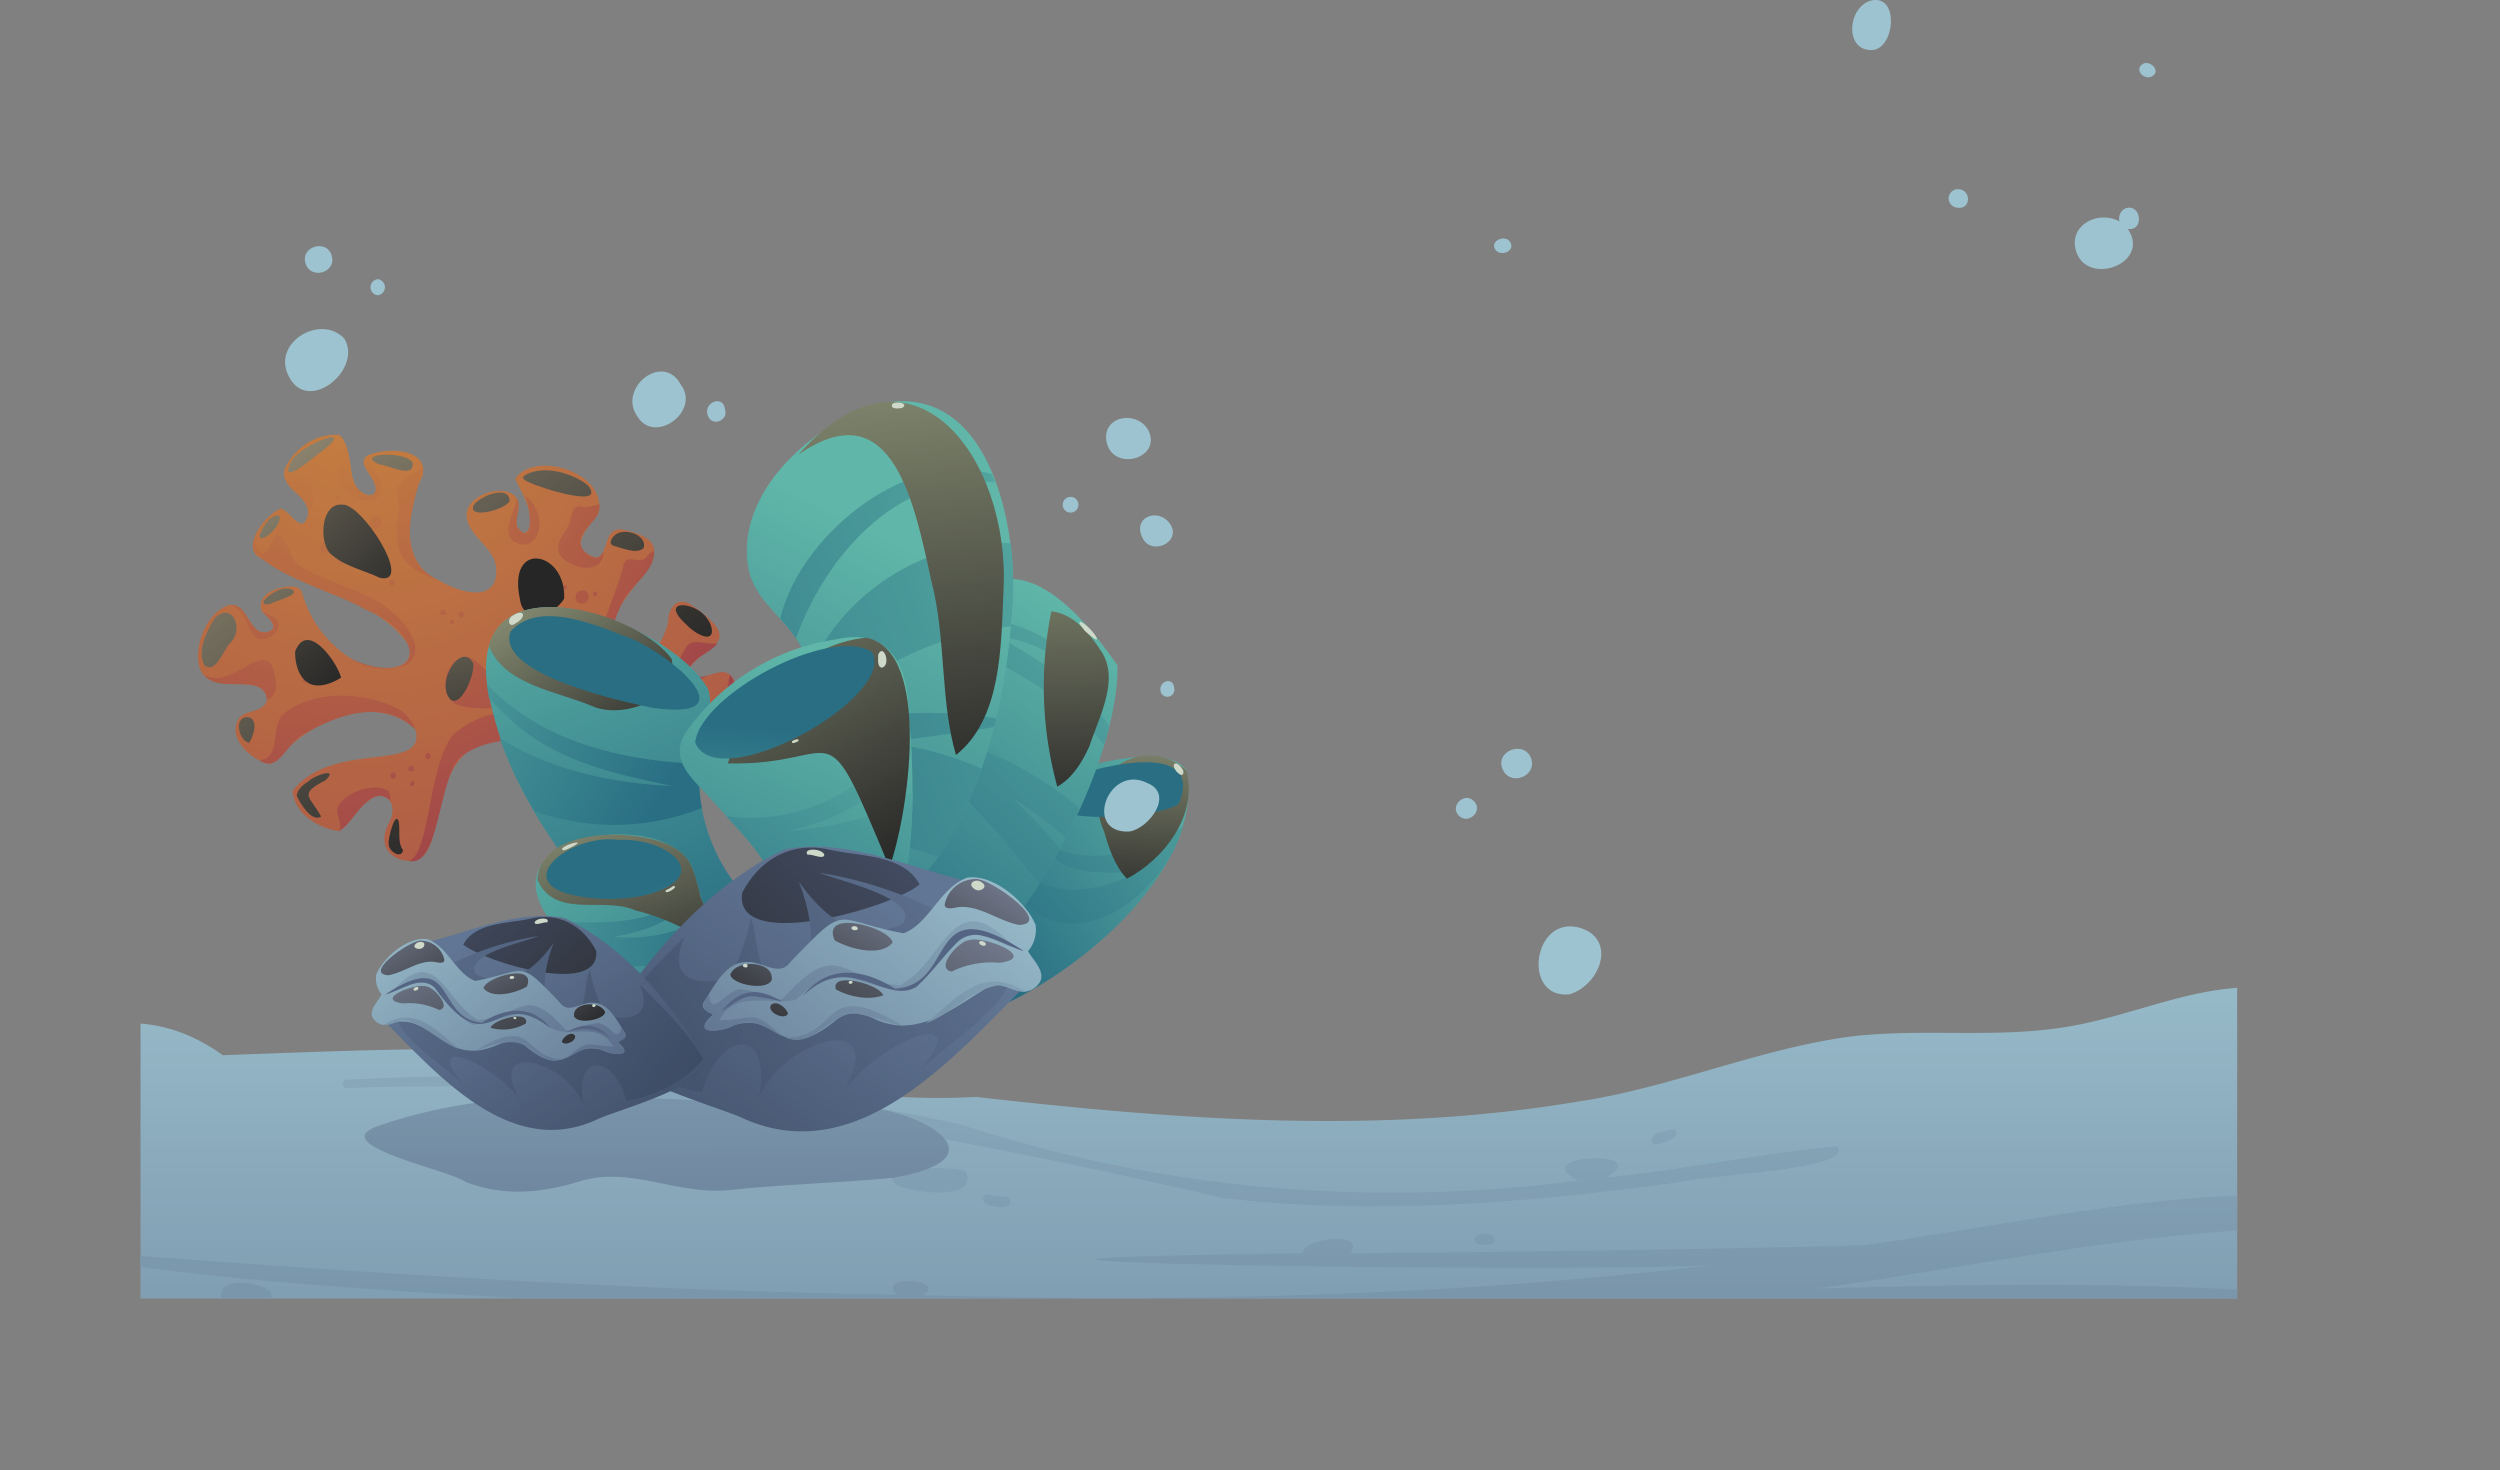 <svg xmlns="http://www.w3.org/2000/svg" xmlns:xlink="http://www.w3.org/1999/xlink" viewBox="0 0 465.03 273.45"><rect x="0" y="0" width="465.03" height="273.45" fill="#808080" stroke="none"/><defs><style>.cls-1{fill:none;}.cls-2{isolation:isolate;}.cls-3{opacity:0.7;}.cls-4{fill:#aae0f2;}.cls-5{clip-path:url(#clip-path);}.cls-6{fill:url(#_ÂÁ_Ï_ÌÌ_È_ËÂÌÚ_5);}.cls-7{fill:url(#_ÂÁ_Ï_ÌÌ_È_ËÂÌÚ_5-2);}.cls-8{fill:url(#_ÂÁ_Ï_ÌÌ_È_ËÂÌÚ_5-3);}.cls-9{fill:url(#_ÂÁ_Ï_ÌÌ_È_ËÂÌÚ_5-4);}.cls-10{fill:url(#_ÂÁ_Ï_ÌÌ_È_ËÂÌÚ_5-5);}.cls-11{fill:url(#_ÂÁ_Ï_ÌÌ_È_ËÂÌÚ_5-6);}.cls-12{fill:url(#_ÂÁ_Ï_ÌÌ_È_ËÂÌÚ_5-7);}.cls-13{fill:url(#_ÂÁ_Ï_ÌÌ_È_ËÂÌÚ_5-8);}.cls-14{fill:url(#_ÂÁ_Ï_ÌÌ_È_ËÂÌÚ_5-9);}.cls-15{fill:url(#_ÂÁ_Ï_ÌÌ_È_ËÂÌÚ_5-10);}.cls-16{fill:url(#_ÂÁ_Ï_ÌÌ_È_ËÂÌÚ_5-11);}.cls-17{fill:url(#_ÂÁ_Ï_ÌÌ_È_ËÂÌÚ_5-12);}.cls-18{fill:url(#_ÂÁ_Ï_ÌÌ_È_ËÂÌÚ_5-13);}.cls-19{fill:url(#_ÂÁ_Ï_ÌÌ_È_ËÂÌÚ_5-14);}.cls-20{fill:url(#_ÂÁ_Ï_ÌÌ_È_ËÂÌÚ_5-15);}.cls-21{fill:url(#_ÂÁ_Ï_ÌÌ_È_ËÂÌÚ_208);}.cls-22{fill:url(#_ÂÁ_Ï_ÌÌ_È_ËÂÌÚ_208-2);}.cls-23{fill:url(#_ÂÁ_Ï_ÌÌ_È_ËÂÌÚ_208-3);}.cls-109,.cls-112,.cls-115,.cls-118,.cls-125,.cls-126,.cls-127,.cls-128,.cls-129,.cls-130,.cls-132,.cls-139,.cls-140,.cls-141,.cls-142,.cls-143,.cls-144,.cls-24,.cls-25,.cls-26,.cls-27,.cls-28,.cls-29,.cls-30,.cls-31,.cls-32,.cls-33,.cls-34,.cls-35,.cls-36,.cls-37,.cls-38,.cls-84,.cls-85,.cls-86,.cls-88,.cls-94,.cls-98{mix-blend-mode:screen;}.cls-24{fill:url(#_ÂÁ_Ï_ÌÌ_È_ËÂÌÚ_23);}.cls-25{fill:url(#_ÂÁ_Ï_ÌÌ_È_ËÂÌÚ_23-2);}.cls-26{fill:url(#_ÂÁ_Ï_ÌÌ_È_ËÂÌÚ_23-3);}.cls-27{fill:url(#_ÂÁ_Ï_ÌÌ_È_ËÂÌÚ_23-4);}.cls-28{fill:url(#_ÂÁ_Ï_ÌÌ_È_ËÂÌÚ_23-5);}.cls-29{fill:url(#_ÂÁ_Ï_ÌÌ_È_ËÂÌÚ_23-6);}.cls-30{fill:url(#_ÂÁ_Ï_ÌÌ_È_ËÂÌÚ_23-7);}.cls-31{fill:url(#_ÂÁ_Ï_ÌÌ_È_ËÂÌÚ_23-8);}.cls-32{fill:url(#_ÂÁ_Ï_ÌÌ_È_ËÂÌÚ_23-9);}.cls-33{fill:url(#_ÂÁ_Ï_ÌÌ_È_ËÂÌÚ_23-10);}.cls-34{fill:url(#_ÂÁ_Ï_ÌÌ_È_ËÂÌÚ_23-11);}.cls-35{fill:url(#_ÂÁ_Ï_ÌÌ_È_ËÂÌÚ_23-12);}.cls-36{fill:url(#_ÂÁ_Ï_ÌÌ_È_ËÂÌÚ_23-13);}.cls-37{fill:url(#_ÂÁ_Ï_ÌÌ_È_ËÂÌÚ_23-14);}.cls-38{fill:url(#_ÂÁ_Ï_ÌÌ_È_ËÂÌÚ_23-15);}.cls-39{fill:url(#_ÂÁ_Ï_ÌÌ_È_ËÂÌÚ_208-4);}.cls-40{fill:url(#_ÂÁ_Ï_ÌÌ_È_ËÂÌÚ_208-5);}.cls-41{fill:url(#_ÂÁ_Ï_ÌÌ_È_ËÂÌÚ_208-6);}.cls-42{fill:url(#_ÂÁ_Ï_ÌÌ_È_ËÂÌÚ_208-7);}.cls-43{fill:url(#_ÂÁ_Ï_ÌÌ_È_ËÂÌÚ_208-8);}.cls-44{fill:url(#_ÂÁ_Ï_ÌÌ_È_ËÂÌÚ_208-9);}.cls-45{fill:url(#_ÂÁ_Ï_ÌÌ_È_ËÂÌÚ_208-10);}.cls-46{fill:url(#_ÂÁ_Ï_ÌÌ_È_ËÂÌÚ_208-11);}.cls-47{fill:url(#_ÂÁ_Ï_ÌÌ_È_ËÂÌÚ_208-12);}.cls-48{fill:url(#_ÂÁ_Ï_ÌÌ_È_ËÂÌÚ_208-13);}.cls-49{fill:url(#_ÂÁ_Ï_ÌÌ_È_ËÂÌÚ_208-14);}.cls-50{fill:url(#_ÂÁ_Ï_ÌÌ_È_ËÂÌÚ_208-15);}.cls-51{fill:url(#_ÂÁ_Ï_ÌÌ_È_ËÂÌÚ_208-16);}.cls-52{fill:url(#_ÂÁ_Ï_ÌÌ_È_ËÂÌÚ_208-17);}.cls-53{fill:url(#_ÂÁ_Ï_ÌÌ_È_ËÂÌÚ_208-18);}.cls-54{fill:url(#_ÂÁ_Ï_ÌÌ_È_ËÂÌÚ_208-19);}.cls-55{fill:url(#_ÂÁ_Ï_ÌÌ_È_ËÂÌÚ_208-20);}.cls-56{fill:url(#_ÂÁ_Ï_ÌÌ_È_ËÂÌÚ_208-21);}.cls-57{fill:url(#_ÂÁ_Ï_ÌÌ_È_ËÂÌÚ_208-22);}.cls-58{fill:url(#_ÂÁ_Ï_ÌÌ_È_ËÂÌÚ_208-23);}.cls-59{fill:url(#_ÂÁ_Ï_ÌÌ_È_ËÂÌÚ_208-24);}.cls-60{fill:url(#_ÂÁ_Ï_ÌÌ_È_ËÂÌÚ_208-25);}.cls-61{fill:url(#_ÂÁ_Ï_ÌÌ_È_ËÂÌÚ_208-26);}.cls-62{fill:url(#_ÂÁ_Ï_ÌÌ_È_ËÂÌÚ_208-27);}.cls-63{fill:url(#_ÂÁ_Ï_ÌÌ_È_ËÂÌÚ_208-28);}.cls-64{fill:url(#_ÂÁ_Ï_ÌÌ_È_ËÂÌÚ_208-29);}.cls-65{fill:url(#_ÂÁ_Ï_ÌÌ_È_ËÂÌÚ_208-30);}.cls-66{fill:url(#_ÂÁ_Ï_ÌÌ_È_ËÂÌÚ_208-31);}.cls-67{fill:url(#_ÂÁ_Ï_ÌÌ_È_ËÂÌÚ_208-32);}.cls-68{fill:url(#_ÂÁ_Ï_ÌÌ_È_ËÂÌÚ_208-33);}.cls-69{fill:url(#_ÂÁ_Ï_ÌÌ_È_ËÂÌÚ_208-34);}.cls-70{fill:url(#_ÂÁ_Ï_ÌÌ_È_ËÂÌÚ_208-35);}.cls-71{fill:url(#_ÂÁ_Ï_ÌÌ_È_ËÂÌÚ_208-36);}.cls-72{fill:url(#_ÂÁ_Ï_ÌÌ_È_ËÂÌÚ_208-37);}.cls-73{fill:url(#_ÂÁ_Ï_ÌÌ_È_ËÂÌÚ_208-38);}.cls-74{fill:url(#_ÂÁ_Ï_ÌÌ_È_ËÂÌÚ_208-39);}.cls-75{fill:url(#_ÂÁ_Ï_ÌÌ_È_ËÂÌÚ_208-40);}.cls-76{fill:url(#_ÂÁ_Ï_ÌÌ_È_ËÂÌÚ_208-41);}.cls-77{fill:url(#_ÂÁ_Ï_ÌÌ_È_ËÂÌÚ_208-42);}.cls-78{fill:url(#_ÂÁ_Ï_ÌÌ_È_ËÂÌÚ_208-43);}.cls-79{fill:url(#_ÂÁ_Ï_ÌÌ_È_ËÂÌÚ_208-44);}.cls-80{fill:url(#_ÂÁ_Ï_ÌÌ_È_ËÂÌÚ_208-45);}.cls-81{fill:url(#_ÂÁ_Ï_ÌÌ_È_ËÂÌÚ_208-46);}.cls-82{fill:url(#_ÂÁ_Ï_ÌÌ_È_ËÂÌÚ_208-47);}.cls-83{fill:url(#_ÂÁ_Ï_ÌÌ_È_ËÂÌÚ_208-48);}.cls-84{fill:url(#_ÂÁ_Ï_ÌÌ_È_ËÂÌÚ_23-16);}.cls-85{fill:url(#_ÂÁ_Ï_ÌÌ_È_ËÂÌÚ_23-17);}.cls-86{fill:url(#_ÂÁ_Ï_ÌÌ_È_ËÂÌÚ_23-18);}.cls-87{fill:url(#_ÂÁ_Ï_ÌÌ_È_ËÂÌÚ_39);}.cls-88{fill:url(#_ÂÁ_Ï_ÌÌ_È_ËÂÌÚ_37);}.cls-89{fill:url(#_ÂÁ_Ï_ÌÌ_È_ËÂÌÚ_39-2);}.cls-90{fill:url(#_ÂÁ_Ï_ÌÌ_È_ËÂÌÚ_39-3);}.cls-91{fill:url(#_ÂÁ_Ï_ÌÌ_È_ËÂÌÚ_39-4);}.cls-92{fill:url(#_ÂÁ_Ï_ÌÌ_È_ËÂÌÚ_39-5);}.cls-93{fill:url(#_ÂÁ_Ï_ÌÌ_È_ËÂÌÚ_39-6);}.cls-94{fill:url(#_ÂÁ_Ï_ÌÌ_È_ËÂÌÚ_37-2);}.cls-95{fill:url(#_ÂÁ_Ï_ÌÌ_È_ËÂÌÚ_39-7);}.cls-96{fill:url(#_ÂÁ_Ï_ÌÌ_È_ËÂÌÚ_39-8);}.cls-97{fill:url(#_ÂÁ_Ï_ÌÌ_È_ËÂÌÚ_39-9);}.cls-98{fill:url(#_ÂÁ_Ï_ÌÌ_È_ËÂÌÚ_37-3);}.cls-99{fill:url(#_ÂÁ_Ï_ÌÌ_È_ËÂÌÚ_39-10);}.cls-100{fill:url(#_ÂÁ_Ï_ÌÌ_È_ËÂÌÚ_39-11);}.cls-101{fill:url(#_ÂÁ_Ï_ÌÌ_È_ËÂÌÚ_39-12);}.cls-102{fill:url(#_ÂÁ_Ï_ÌÌ_È_ËÂÌÚ_39-13);}.cls-103{fill:url(#_ÂÁ_Ï_ÌÌ_È_ËÂÌÚ_39-14);}.cls-104{fill:url(#_ÂÁ_Ï_ÌÌ_È_ËÂÌÚ_39-15);}.cls-105{fill:url(#_ÂÁ_Ï_ÌÌ_È_ËÂÌÚ_39-16);}.cls-106{fill:url(#_ÂÁ_Ï_ÌÌ_È_ËÂÌÚ_39-17);}.cls-107{fill:url(#_ÂÁ_Ï_ÌÌ_È_ËÂÌÚ_39-18);}.cls-108{fill:url(#_ÂÁ_Ï_ÌÌ_È_ËÂÌÚ_39-19);}.cls-109{fill:url(#_ÂÁ_Ï_ÌÌ_È_ËÂÌÚ_37-4);}.cls-110{fill:url(#_ÂÁ_Ï_ÌÌ_È_ËÂÌÚ_39-20);}.cls-111{fill:url(#_ÂÁ_Ï_ÌÌ_È_ËÂÌÚ_39-21);}.cls-112{fill:url(#_ÂÁ_Ï_ÌÌ_È_ËÂÌÚ_37-5);}.cls-113{fill:url(#_ÂÁ_Ï_ÌÌ_È_ËÂÌÚ_39-22);}.cls-114{fill:url(#_ÂÁ_Ï_ÌÌ_È_ËÂÌÚ_39-23);}.cls-115{fill:url(#_ÂÁ_Ï_ÌÌ_È_ËÂÌÚ_37-6);}.cls-116{fill:#efffe8;}.cls-117{fill:url(#_ÂÁ_Ï_ÌÌ_È_ËÂÌÚ_52);}.cls-118{fill:url(#_ÂÁ_Ï_ÌÌ_È_ËÂÌÚ_16);}.cls-119{fill:url(#_ÂÁ_Ï_ÌÌ_È_ËÂÌÚ_52-2);}.cls-120{fill:url(#_ÂÁ_Ï_ÌÌ_È_ËÂÌÚ_5-16);}.cls-121{fill:url(#_ÂÁ_Ï_ÌÌ_È_ËÂÌÚ_5-17);}.cls-122{fill:url(#_ÂÁ_Ï_ÌÌ_È_ËÂÌÚ_5-18);}.cls-123{fill:url(#_ÂÁ_Ï_ÌÌ_È_ËÂÌÚ_5-19);}.cls-124{fill:url(#_ÂÁ_Ï_ÌÌ_È_ËÂÌÚ_5-20);}.cls-125{fill:url(#_ÂÁ_Ï_ÌÌ_È_ËÂÌÚ_13);}.cls-126{fill:url(#_ÂÁ_Ï_ÌÌ_È_ËÂÌÚ_13-2);}.cls-127{fill:url(#_ÂÁ_Ï_ÌÌ_È_ËÂÌÚ_13-3);}.cls-128{fill:url(#_ÂÁ_Ï_ÌÌ_È_ËÂÌÚ_13-4);}.cls-129{fill:url(#_ÂÁ_Ï_ÌÌ_È_ËÂÌÚ_13-5);}.cls-130{fill:url(#_ÂÁ_Ï_ÌÌ_È_ËÂÌÚ_13-6);}.cls-131{fill:url(#_ÂÁ_Ï_ÌÌ_È_ËÂÌÚ_52-3);}.cls-132{fill:url(#_ÂÁ_Ï_ÌÌ_È_ËÂÌÚ_16-2);}.cls-133{fill:url(#_ÂÁ_Ï_ÌÌ_È_ËÂÌÚ_52-4);}.cls-134{fill:url(#_ÂÁ_Ï_ÌÌ_È_ËÂÌÚ_5-21);}.cls-135{fill:url(#_ÂÁ_Ï_ÌÌ_È_ËÂÌÚ_5-22);}.cls-136{fill:url(#_ÂÁ_Ï_ÌÌ_È_ËÂÌÚ_5-23);}.cls-137{fill:url(#_ÂÁ_Ï_ÌÌ_È_ËÂÌÚ_5-24);}.cls-138{fill:url(#_ÂÁ_Ï_ÌÌ_È_ËÂÌÚ_5-25);}.cls-139{fill:url(#_ÂÁ_Ï_ÌÌ_È_ËÂÌÚ_13-7);}.cls-140{fill:url(#_ÂÁ_Ï_ÌÌ_È_ËÂÌÚ_13-8);}.cls-141{fill:url(#_ÂÁ_Ï_ÌÌ_È_ËÂÌÚ_13-9);}.cls-142{fill:url(#_ÂÁ_Ï_ÌÌ_È_ËÂÌÚ_13-10);}.cls-143{fill:url(#_ÂÁ_Ï_ÌÌ_È_ËÂÌÚ_13-11);}.cls-144{fill:url(#_ÂÁ_Ï_ÌÌ_È_ËÂÌÚ_13-12);}</style><clipPath id="clip-path" transform="translate(26.14)"><rect class="cls-1" y="48" width="390" height="193.54"/></clipPath><linearGradient id="_ÂÁ_Ï_ÌÌ_È_ËÂÌÚ_5" x1="198.01" y1="164.32" x2="198.01" y2="361.61" gradientUnits="userSpaceOnUse"><stop offset="0" stop-color="#aae0f2"/><stop offset="1" stop-color="#425985"/></linearGradient><linearGradient id="_ÂÁ_Ï_ÌÌ_È_ËÂÌÚ_5-2" x1="207.37" y1="140.67" x2="207.37" y2="348.62" xlink:href="#_ÂÁ_Ï_ÌÌ_È_ËÂÌÚ_5"/><linearGradient id="_ÂÁ_Ï_ÌÌ_È_ËÂÌÚ_5-3" x1="250.05" y1="142.18" x2="250.05" y2="346.8" xlink:href="#_ÂÁ_Ï_ÌÌ_È_ËÂÌÚ_5"/><linearGradient id="_ÂÁ_Ï_ÌÌ_È_ËÂÌÚ_5-4" x1="146.83" y1="145.12" x2="146.83" y2="341.54" xlink:href="#_ÂÁ_Ï_ÌÌ_È_ËÂÌÚ_5"/><linearGradient id="_ÂÁ_Ï_ÌÌ_È_ËÂÌÚ_5-5" x1="159.22" y1="143.15" x2="159.22" y2="345.16" xlink:href="#_ÂÁ_Ï_ÌÌ_È_ËÂÌÚ_5"/><linearGradient id="_ÂÁ_Ï_ÌÌ_È_ËÂÌÚ_5-6" x1="176.8" y1="141.45" x2="176.8" y2="347.76" xlink:href="#_ÂÁ_Ï_ÌÌ_È_ËÂÌÚ_5"/><linearGradient id="_ÂÁ_Ï_ÌÌ_È_ËÂÌÚ_5-7" x1="283.43" y1="141.94" x2="283.43" y2="346.62" xlink:href="#_ÂÁ_Ï_ÌÌ_È_ËÂÌÚ_5"/><linearGradient id="_ÂÁ_Ï_ÌÌ_È_ËÂÌÚ_5-8" x1="403.55" y1="142.83" x2="403.55" y2="344.52" xlink:href="#_ÂÁ_Ï_ÌÌ_È_ËÂÌÚ_5"/><linearGradient id="_ÂÁ_Ï_ÌÌ_È_ËÂÌÚ_5-9" x1="268.82" y1="140.63" x2="268.82" y2="348.58" xlink:href="#_ÂÁ_Ï_ÌÌ_È_ËÂÌÚ_5"/><linearGradient id="_ÂÁ_Ï_ÌÌ_È_ËÂÌÚ_5-10" x1="345.87" y1="143.13" x2="345.87" y2="346.66" xlink:href="#_ÂÁ_Ï_ÌÌ_È_ËÂÌÚ_5"/><linearGradient id="_ÂÁ_Ï_ÌÌ_È_ËÂÌÚ_5-11" x1="189.17" y1="142.07" x2="189.17" y2="347.37" xlink:href="#_ÂÁ_Ï_ÌÌ_È_ËÂÌÚ_5"/><linearGradient id="_ÂÁ_Ï_ÌÌ_È_ËÂÌÚ_5-12" x1="19.68" y1="136.94" x2="19.68" y2="352.77" xlink:href="#_ÂÁ_Ï_ÌÌ_È_ËÂÌÚ_5"/><linearGradient id="_ÂÁ_Ï_ÌÌ_È_ËÂÌÚ_5-13" x1="31.51" y1="141.19" x2="31.51" y2="348.16" xlink:href="#_ÂÁ_Ï_ÌÌ_È_ËÂÌÚ_5"/><linearGradient id="_ÂÁ_Ï_ÌÌ_È_ËÂÌÚ_5-14" x1="13.08" y1="141.99" x2="13.08" y2="347.33" xlink:href="#_ÂÁ_Ï_ÌÌ_È_ËÂÌÚ_5"/><linearGradient id="_ÂÁ_Ï_ÌÌ_È_ËÂÌÚ_5-15" x1="95.68" y1="138.6" x2="96.33" y2="272.08" xlink:href="#_ÂÁ_Ï_ÌÌ_È_ËÂÌÚ_5"/><radialGradient id="_ÂÁ_Ï_ÌÌ_È_ËÂÌÚ_208" cx="41.09" cy="72.69" r="202.91" gradientTransform="translate(-0.07 -8.69) scale(1.01 1.04)" gradientUnits="userSpaceOnUse"><stop offset="0.01" stop-color="#e48125"/><stop offset="0.99" stop-color="#9e1137"/></radialGradient><radialGradient id="_ÂÁ_Ï_ÌÌ_È_ËÂÌÚ_208-2" cx="35.68" cy="79.18" r="114.86" xlink:href="#_ÂÁ_Ï_ÌÌ_È_ËÂÌÚ_208"/><radialGradient id="_ÂÁ_Ï_ÌÌ_È_ËÂÌÚ_208-3" cx="35.67" cy="79.12" r="115.08" xlink:href="#_ÂÁ_Ï_ÌÌ_È_ËÂÌÚ_208"/><linearGradient id="_ÂÁ_Ï_ÌÌ_È_ËÂÌÚ_23" x1="-32.12" y1="54.37" x2="48.42" y2="166.31" gradientUnits="userSpaceOnUse"><stop offset="0" stop-color="#fce8b3"/><stop offset="1"/></linearGradient><linearGradient id="_ÂÁ_Ï_ÌÌ_È_ËÂÌÚ_23-2" x1="-17.27" y1="40.55" x2="65.94" y2="156.21" xlink:href="#_ÂÁ_Ï_ÌÌ_È_ËÂÌÚ_23"/><linearGradient id="_ÂÁ_Ï_ÌÌ_È_ËÂÌÚ_23-3" x1="-4.78" y1="33.82" x2="76.18" y2="146.36" xlink:href="#_ÂÁ_Ï_ÌÌ_È_ËÂÌÚ_23"/><linearGradient id="_ÂÁ_Ï_ÌÌ_È_ËÂÌÚ_23-4" x1="6.29" y1="29.4" x2="83.67" y2="136.96" xlink:href="#_ÂÁ_Ï_ÌÌ_È_ËÂÌÚ_23"/><linearGradient id="_ÂÁ_Ï_ÌÌ_È_ËÂÌÚ_23-5" x1="14.72" y1="23.49" x2="92.27" y2="131.29" xlink:href="#_ÂÁ_Ï_ÌÌ_È_ËÂÌÚ_23"/><linearGradient id="_ÂÁ_Ï_ÌÌ_È_ËÂÌÚ_23-6" x1="23.83" y1="15.44" x2="102.35" y2="124.58" xlink:href="#_ÂÁ_Ï_ÌÌ_È_ËÂÌÚ_23"/><linearGradient id="_ÂÁ_Ï_ÌÌ_È_ËÂÌÚ_23-7" x1="27.69" y1="13.56" x2="105.8" y2="122.14" xlink:href="#_ÂÁ_Ï_ÌÌ_È_ËÂÌÚ_23"/><linearGradient id="_ÂÁ_Ï_ÌÌ_È_ËÂÌÚ_23-8" x1="28.35" y1="11.4" x2="107.57" y2="121.51" xlink:href="#_ÂÁ_Ï_ÌÌ_È_ËÂÌÚ_23"/><linearGradient id="_ÂÁ_Ï_ÌÌ_È_ËÂÌÚ_23-9" x1="-18.93" y1="49.09" x2="57.91" y2="155.9" xlink:href="#_ÂÁ_Ï_ÌÌ_È_ËÂÌÚ_23"/><linearGradient id="_ÂÁ_Ï_ÌÌ_È_ËÂÌÚ_23-10" x1="-35.9" y1="57.98" x2="43.94" y2="168.97" xlink:href="#_ÂÁ_Ï_ÌÌ_È_ËÂÌÚ_23"/><linearGradient id="_ÂÁ_Ï_ÌÌ_È_ËÂÌÚ_23-11" x1="-31.92" y1="57.17" x2="46.68" y2="166.41" xlink:href="#_ÂÁ_Ï_ÌÌ_È_ËÂÌÚ_23"/><linearGradient id="_ÂÁ_Ï_ÌÌ_È_ËÂÌÚ_23-12" x1="-27.2" y1="51.8" x2="52.49" y2="162.56" xlink:href="#_ÂÁ_Ï_ÌÌ_È_ËÂÌÚ_23"/><linearGradient id="_ÂÁ_Ï_ÌÌ_È_ËÂÌÚ_23-13" x1="47.75" y1="68.12" x2="63.21" y2="145.11" xlink:href="#_ÂÁ_Ï_ÌÌ_È_ËÂÌÚ_23"/><linearGradient id="_ÂÁ_Ï_ÌÌ_È_ËÂÌÚ_23-14" x1="59.65" y1="64.31" x2="75.52" y2="143.32" xlink:href="#_ÂÁ_Ï_ÌÌ_È_ËÂÌÚ_23"/><linearGradient id="_ÂÁ_Ï_ÌÌ_È_ËÂÌÚ_23-15" x1="69.62" y1="63.67" x2="85.09" y2="140.73" xlink:href="#_ÂÁ_Ï_ÌÌ_È_ËÂÌÚ_23"/><radialGradient id="_ÂÁ_Ï_ÌÌ_È_ËÂÌÚ_208-4" cx="35.06" cy="81.59" r="113.37" xlink:href="#_ÂÁ_Ï_ÌÌ_È_ËÂÌÚ_208"/><radialGradient id="_ÂÁ_Ï_ÌÌ_È_ËÂÌÚ_208-5" cx="35.66" cy="79.17" r="114.96" xlink:href="#_ÂÁ_Ï_ÌÌ_È_ËÂÌÚ_208"/><radialGradient id="_ÂÁ_Ï_ÌÌ_È_ËÂÌÚ_208-6" cx="35.66" cy="79.17" r="114.96" xlink:href="#_ÂÁ_Ï_ÌÌ_È_ËÂÌÚ_208"/><radialGradient id="_ÂÁ_Ï_ÌÌ_È_ËÂÌÚ_208-7" cx="34.78" cy="82.52" r="112.65" xlink:href="#_ÂÁ_Ï_ÌÌ_È_ËÂÌÚ_208"/><radialGradient id="_ÂÁ_Ï_ÌÌ_È_ËÂÌÚ_208-8" cx="36.1" cy="77.97" r="115.74" xlink:href="#_ÂÁ_Ï_ÌÌ_È_ËÂÌÚ_208"/><radialGradient id="_ÂÁ_Ï_ÌÌ_È_ËÂÌÚ_208-9" cx="35.73" cy="77.66" r="116.26" xlink:href="#_ÂÁ_Ï_ÌÌ_È_ËÂÌÚ_208"/><radialGradient id="_ÂÁ_Ï_ÌÌ_È_ËÂÌÚ_208-10" cx="35.02" cy="79.66" r="114.94" xlink:href="#_ÂÁ_Ï_ÌÌ_È_ËÂÌÚ_208"/><radialGradient id="_ÂÁ_Ï_ÌÌ_È_ËÂÌÚ_208-11" cx="35.06" cy="79.64" r="115.01" xlink:href="#_ÂÁ_Ï_ÌÌ_È_ËÂÌÚ_208"/><radialGradient id="_ÂÁ_Ï_ÌÌ_È_ËÂÌÚ_208-12" cx="35.67" cy="79.17" r="114.95" xlink:href="#_ÂÁ_Ï_ÌÌ_È_ËÂÌÚ_208"/><radialGradient id="_ÂÁ_Ï_ÌÌ_È_ËÂÌÚ_208-13" cx="35.67" cy="79.17" r="114.95" xlink:href="#_ÂÁ_Ï_ÌÌ_È_ËÂÌÚ_208"/><radialGradient id="_ÂÁ_Ï_ÌÌ_È_ËÂÌÚ_208-14" cx="35.01" cy="79.56" r="115.27" xlink:href="#_ÂÁ_Ï_ÌÌ_È_ËÂÌÚ_208"/><radialGradient id="_ÂÁ_Ï_ÌÌ_È_ËÂÌÚ_208-15" cx="35.31" cy="79.63" r="114.76" xlink:href="#_ÂÁ_Ï_ÌÌ_È_ËÂÌÚ_208"/><radialGradient id="_ÂÁ_Ï_ÌÌ_È_ËÂÌÚ_208-16" cx="35.31" cy="78.52" r="115.95" xlink:href="#_ÂÁ_Ï_ÌÌ_È_ËÂÌÚ_208"/><radialGradient id="_ÂÁ_Ï_ÌÌ_È_ËÂÌÚ_208-17" cx="36.69" cy="79.28" r="113.84" xlink:href="#_ÂÁ_Ï_ÌÌ_È_ËÂÌÚ_208"/><radialGradient id="_ÂÁ_Ï_ÌÌ_È_ËÂÌÚ_208-18" cx="35.44" cy="79.42" r="114.91" xlink:href="#_ÂÁ_Ï_ÌÌ_È_ËÂÌÚ_208"/><radialGradient id="_ÂÁ_Ï_ÌÌ_È_ËÂÌÚ_208-19" cx="35.65" cy="78.32" r="116.36" xlink:href="#_ÂÁ_Ï_ÌÌ_È_ËÂÌÚ_208"/><radialGradient id="_ÂÁ_Ï_ÌÌ_È_ËÂÌÚ_208-20" cx="35.98" cy="79.67" r="114.06" xlink:href="#_ÂÁ_Ï_ÌÌ_È_ËÂÌÚ_208"/><radialGradient id="_ÂÁ_Ï_ÌÌ_È_ËÂÌÚ_208-21" cx="35.66" cy="79.17" r="114.96" xlink:href="#_ÂÁ_Ï_ÌÌ_È_ËÂÌÚ_208"/><radialGradient id="_ÂÁ_Ï_ÌÌ_È_ËÂÌÚ_208-22" cx="35.5" cy="79.01" r="115.26" xlink:href="#_ÂÁ_Ï_ÌÌ_È_ËÂÌÚ_208"/><radialGradient id="_ÂÁ_Ï_ÌÌ_È_ËÂÌÚ_208-23" cx="35.47" cy="79.68" r="114.62" xlink:href="#_ÂÁ_Ï_ÌÌ_È_ËÂÌÚ_208"/><radialGradient id="_ÂÁ_Ï_ÌÌ_È_ËÂÌÚ_208-24" cx="35.66" cy="79.16" r="114.97" xlink:href="#_ÂÁ_Ï_ÌÌ_È_ËÂÌÚ_208"/><radialGradient id="_ÂÁ_Ï_ÌÌ_È_ËÂÌÚ_208-25" cx="35.67" cy="79.17" r="114.95" xlink:href="#_ÂÁ_Ï_ÌÌ_È_ËÂÌÚ_208"/><radialGradient id="_ÂÁ_Ï_ÌÌ_È_ËÂÌÚ_208-26" cx="35.66" cy="79.17" r="114.95" xlink:href="#_ÂÁ_Ï_ÌÌ_È_ËÂÌÚ_208"/><radialGradient id="_ÂÁ_Ï_ÌÌ_È_ËÂÌÚ_208-27" cx="35.66" cy="79.17" r="114.96" xlink:href="#_ÂÁ_Ï_ÌÌ_È_ËÂÌÚ_208"/><radialGradient id="_ÂÁ_Ï_ÌÌ_È_ËÂÌÚ_208-28" cx="35.66" cy="78.71" r="116.72" xlink:href="#_ÂÁ_Ï_ÌÌ_È_ËÂÌÚ_208"/><radialGradient id="_ÂÁ_Ï_ÌÌ_È_ËÂÌÚ_208-29" cx="35.68" cy="79.09" r="115.25" xlink:href="#_ÂÁ_Ï_ÌÌ_È_ËÂÌÚ_208"/><radialGradient id="_ÂÁ_Ï_ÌÌ_È_ËÂÌÚ_208-30" cx="35.68" cy="78.83" r="116.44" xlink:href="#_ÂÁ_Ï_ÌÌ_È_ËÂÌÚ_208"/><radialGradient id="_ÂÁ_Ï_ÌÌ_È_ËÂÌÚ_208-31" cx="35.62" cy="79.3" r="114.41" xlink:href="#_ÂÁ_Ï_ÌÌ_È_ËÂÌÚ_208"/><radialGradient id="_ÂÁ_Ï_ÌÌ_È_ËÂÌÚ_208-32" cx="35.67" cy="79.42" r="113.72" xlink:href="#_ÂÁ_Ï_ÌÌ_È_ËÂÌÚ_208"/><radialGradient id="_ÂÁ_Ï_ÌÌ_È_ËÂÌÚ_208-33" cx="35.83" cy="79.12" r="114.94" xlink:href="#_ÂÁ_Ï_ÌÌ_È_ËÂÌÚ_208"/><radialGradient id="_ÂÁ_Ï_ÌÌ_È_ËÂÌÚ_208-34" cx="35.7" cy="78.75" r="115.97" xlink:href="#_ÂÁ_Ï_ÌÌ_È_ËÂÌÚ_208"/><radialGradient id="_ÂÁ_Ï_ÌÌ_È_ËÂÌÚ_208-35" cx="35.62" cy="79.26" r="114.75" xlink:href="#_ÂÁ_Ï_ÌÌ_È_ËÂÌÚ_208"/><radialGradient id="_ÂÁ_Ï_ÌÌ_È_ËÂÌÚ_208-36" cx="35.65" cy="80.65" r="111.49" xlink:href="#_ÂÁ_Ï_ÌÌ_È_ËÂÌÚ_208"/><radialGradient id="_ÂÁ_Ï_ÌÌ_È_ËÂÌÚ_208-37" cx="35.93" cy="79.17" r="114.63" xlink:href="#_ÂÁ_Ï_ÌÌ_È_ËÂÌÚ_208"/><radialGradient id="_ÂÁ_Ï_ÌÌ_È_ËÂÌÚ_208-38" cx="35.58" cy="78.93" r="115.58" xlink:href="#_ÂÁ_Ï_ÌÌ_È_ËÂÌÚ_208"/><radialGradient id="_ÂÁ_Ï_ÌÌ_È_ËÂÌÚ_208-39" cx="34.74" cy="81.58" r="110.55" xlink:href="#_ÂÁ_Ï_ÌÌ_È_ËÂÌÚ_208"/><radialGradient id="_ÂÁ_Ï_ÌÌ_È_ËÂÌÚ_208-40" cx="35.47" cy="78.81" r="115.88" xlink:href="#_ÂÁ_Ï_ÌÌ_È_ËÂÌÚ_208"/><radialGradient id="_ÂÁ_Ï_ÌÌ_È_ËÂÌÚ_208-41" cx="35.96" cy="79.04" r="114.56" xlink:href="#_ÂÁ_Ï_ÌÌ_È_ËÂÌÚ_208"/><radialGradient id="_ÂÁ_Ï_ÌÌ_È_ËÂÌÚ_208-42" cx="35.7" cy="80" r="113.66" xlink:href="#_ÂÁ_Ï_ÌÌ_È_ËÂÌÚ_208"/><radialGradient id="_ÂÁ_Ï_ÌÌ_È_ËÂÌÚ_208-43" cx="35.65" cy="80.19" r="110.34" xlink:href="#_ÂÁ_Ï_ÌÌ_È_ËÂÌÚ_208"/><radialGradient id="_ÂÁ_Ï_ÌÌ_È_ËÂÌÚ_208-44" cx="35.58" cy="79.32" r="114.42" xlink:href="#_ÂÁ_Ï_ÌÌ_È_ËÂÌÚ_208"/><radialGradient id="_ÂÁ_Ï_ÌÌ_È_ËÂÌÚ_208-45" cx="35.66" cy="79.22" r="114.56" xlink:href="#_ÂÁ_Ï_ÌÌ_È_ËÂÌÚ_208"/><radialGradient id="_ÂÁ_Ï_ÌÌ_È_ËÂÌÚ_208-46" cx="35.59" cy="79.94" r="111.67" xlink:href="#_ÂÁ_Ï_ÌÌ_È_ËÂÌÚ_208"/><radialGradient id="_ÂÁ_Ï_ÌÌ_È_ËÂÌÚ_208-47" cx="35.02" cy="79.84" r="115.07" xlink:href="#_ÂÁ_Ï_ÌÌ_È_ËÂÌÚ_208"/><radialGradient id="_ÂÁ_Ï_ÌÌ_È_ËÂÌÚ_208-48" cx="35.67" cy="79.17" r="114.95" xlink:href="#_ÂÁ_Ï_ÌÌ_È_ËÂÌÚ_208"/><linearGradient id="_ÂÁ_Ï_ÌÌ_È_ËÂÌÚ_23-16" x1="-14.88" y1="45.5" x2="51.57" y2="113.16" xlink:href="#_ÂÁ_Ï_ÌÌ_È_ËÂÌÚ_23"/><linearGradient id="_ÂÁ_Ï_ÌÌ_È_ËÂÌÚ_23-17" x1="-29.86" y1="60.35" x2="36.96" y2="128.39" xlink:href="#_ÂÁ_Ï_ÌÌ_È_ËÂÌÚ_23"/><linearGradient id="_ÂÁ_Ï_ÌÌ_È_ËÂÌÚ_23-18" x1="-1.06" y1="32.95" x2="65.12" y2="100.33" xlink:href="#_ÂÁ_Ï_ÌÌ_È_ËÂÌÚ_23"/><linearGradient id="_ÂÁ_Ï_ÌÌ_È_ËÂÌÚ_39" x1="3905.92" y1="46.03" x2="3877.33" y2="131.27" gradientTransform="matrix(-1, 0.02, 0.02, 1, 3975.5, -29.38)" gradientUnits="userSpaceOnUse"><stop offset="0.01" stop-color="#53cfba"/><stop offset="0.99" stop-color="#056785"/></linearGradient><linearGradient id="_ÂÁ_Ï_ÌÌ_È_ËÂÌÚ_37" x1="3909.25" y1="57.86" x2="3886.45" y2="95.81" gradientTransform="matrix(-1, 0.02, 0.02, 1, 3975.5, -29.38)" gradientUnits="userSpaceOnUse"><stop offset="0" stop-color="#9ea87d"/><stop offset="1"/></linearGradient><linearGradient id="_ÂÁ_Ï_ÌÌ_È_ËÂÌÚ_39-2" x1="3863.66" y1="81.22" x2="3863.89" y2="107.7" xlink:href="#_ÂÁ_Ï_ÌÌ_È_ËÂÌÚ_39"/><linearGradient id="_ÂÁ_Ï_ÌÌ_È_ËÂÌÚ_39-3" x1="3947.65" y1="70.77" x2="3884.65" y2="107.96" xlink:href="#_ÂÁ_Ï_ÌÌ_È_ËÂÌÚ_39"/><linearGradient id="_ÂÁ_Ï_ÌÌ_È_ËÂÌÚ_39-4" x1="3900.11" y1="123.45" x2="3891.26" y2="81.59" xlink:href="#_ÂÁ_Ï_ÌÌ_È_ËÂÌÚ_39"/><linearGradient id="_ÂÁ_Ï_ÌÌ_È_ËÂÌÚ_39-5" x1="3910.37" y1="98.17" x2="3863.56" y2="156.17" xlink:href="#_ÂÁ_Ï_ÌÌ_È_ËÂÌÚ_39"/><linearGradient id="_ÂÁ_Ï_ÌÌ_È_ËÂÌÚ_39-6" x1="3931.39" y1="123.66" x2="3869.12" y2="132.64" xlink:href="#_ÂÁ_Ï_ÌÌ_È_ËÂÌÚ_39"/><linearGradient id="_ÂÁ_Ï_ÌÌ_È_ËÂÌÚ_37-2" x1="3898.9" y1="96.17" x2="3883.23" y2="141.09" xlink:href="#_ÂÁ_Ï_ÌÌ_È_ËÂÌÚ_37"/><linearGradient id="_ÂÁ_Ï_ÌÌ_È_ËÂÌÚ_39-7" x1="3876.88" y1="157.01" x2="3891.01" y2="119.33" xlink:href="#_ÂÁ_Ï_ÌÌ_È_ËÂÌÚ_39"/><linearGradient id="_ÂÁ_Ï_ÌÌ_È_ËÂÌÚ_39-8" x1="3774.23" y1="100.67" x2="3819.91" y2="130.17" xlink:href="#_ÂÁ_Ï_ÌÌ_È_ËÂÌÚ_39"/><linearGradient id="_ÂÁ_Ï_ÌÌ_È_ËÂÌÚ_39-9" x1="3763.15" y1="91.08" x2="3816.03" y2="133.26" xlink:href="#_ÂÁ_Ï_ÌÌ_È_ËÂÌÚ_39"/><linearGradient id="_ÂÁ_Ï_ÌÌ_È_ËÂÌÚ_37-3" x1="3790.14" y1="83.8" x2="3792.64" y2="123.72" xlink:href="#_ÂÁ_Ï_ÌÌ_È_ËÂÌÚ_37"/><linearGradient id="_ÂÁ_Ï_ÌÌ_È_ËÂÌÚ_39-10" x1="3813.09" y1="131.71" x2="3797.37" y2="108.25" xlink:href="#_ÂÁ_Ï_ÌÌ_È_ËÂÌÚ_39"/><linearGradient id="_ÂÁ_Ï_ÌÌ_È_ËÂÌÚ_39-11" x1="3796.17" y1="69.48" x2="3842.8" y2="131.22" xlink:href="#_ÂÁ_Ï_ÌÌ_È_ËÂÌÚ_39"/><linearGradient id="_ÂÁ_Ï_ÌÌ_È_ËÂÌÚ_39-12" x1="3781.57" y1="56.8" x2="3846.08" y2="124" xlink:href="#_ÂÁ_Ï_ÌÌ_È_ËÂÌÚ_39"/><linearGradient id="_ÂÁ_Ï_ÌÌ_È_ËÂÌÚ_39-13" x1="3773.38" y1="63.58" x2="3839.77" y2="132.75" xlink:href="#_ÂÁ_Ï_ÌÌ_È_ËÂÌÚ_39"/><linearGradient id="_ÂÁ_Ï_ÌÌ_È_ËÂÌÚ_39-14" x1="3770.66" y1="67.07" x2="3836.52" y2="135.68" xlink:href="#_ÂÁ_Ï_ÌÌ_È_ËÂÌÚ_39"/><linearGradient id="_ÂÁ_Ï_ÌÌ_È_ËÂÌÚ_39-15" x1="3829.09" y1="54.98" x2="3874.82" y2="138.47" xlink:href="#_ÂÁ_Ï_ÌÌ_È_ËÂÌÚ_39"/><linearGradient id="_ÂÁ_Ï_ÌÌ_È_ËÂÌÚ_39-16" x1="3776.27" y1="40.54" x2="3914.72" y2="86.54" xlink:href="#_ÂÁ_Ï_ÌÌ_È_ËÂÌÚ_39"/><linearGradient id="_ÂÁ_Ï_ÌÌ_È_ËÂÌÚ_39-17" x1="3771.8" y1="54.4" x2="3910.22" y2="100.39" xlink:href="#_ÂÁ_Ï_ÌÌ_È_ËÂÌÚ_39"/><linearGradient id="_ÂÁ_Ï_ÌÌ_È_ËÂÌÚ_39-18" x1="3745.86" y1="75.54" x2="3884.44" y2="121.59" xlink:href="#_ÂÁ_Ï_ÌÌ_È_ËÂÌÚ_39"/><linearGradient id="_ÂÁ_Ï_ÌÌ_È_ËÂÌÚ_39-19" x1="3840.16" y1="77.51" x2="3876.76" y2="154.16" xlink:href="#_ÂÁ_Ï_ÌÌ_È_ËÂÌÚ_39"/><linearGradient id="_ÂÁ_Ï_ÌÌ_È_ËÂÌÚ_37-4" x1="3840.41" y1="5.62" x2="3831.08" y2="103.39" xlink:href="#_ÂÁ_Ï_ÌÌ_È_ËÂÌÚ_37"/><linearGradient id="_ÂÁ_Ï_ÌÌ_È_ËÂÌÚ_39-20" x1="3823.27" y1="80.48" x2="3872.26" y2="142.99" xlink:href="#_ÂÁ_Ï_ÌÌ_È_ËÂÌÚ_39"/><linearGradient id="_ÂÁ_Ï_ÌÌ_È_ËÂÌÚ_39-21" x1="3811.05" y1="91.61" x2="3859.32" y2="153.2" xlink:href="#_ÂÁ_Ï_ÌÌ_È_ËÂÌÚ_39"/><linearGradient id="_ÂÁ_Ï_ÌÌ_È_ËÂÌÚ_37-5" x1="3877.48" y1="43.6" x2="3840.63" y2="116.4" xlink:href="#_ÂÁ_Ï_ÌÌ_È_ËÂÌÚ_37"/><linearGradient id="_ÂÁ_Ï_ÌÌ_È_ËÂÌÚ_39-22" x1="3863.12" y1="133.17" x2="3857.84" y2="87.97" xlink:href="#_ÂÁ_Ï_ÌÌ_È_ËÂÌÚ_39"/><linearGradient id="_ÂÁ_Ï_ÌÌ_È_ËÂÌÚ_39-23" x1="3901.1" y1="165.04" x2="3869.29" y2="144.26" xlink:href="#_ÂÁ_Ï_ÌÌ_È_ËÂÌÚ_39"/><linearGradient id="_ÂÁ_Ï_ÌÌ_È_ËÂÌÚ_37-6" x1="3803.95" y1="44.63" x2="3803.73" y2="106.75" xlink:href="#_ÂÁ_Ï_ÌÌ_È_ËÂÌÚ_37"/><linearGradient id="_ÂÁ_Ï_ÌÌ_È_ËÂÌÚ_52" x1="-388.58" y1="550.88" x2="-429.64" y2="636.59" gradientTransform="translate(614.67 -308.95) rotate(9.72)" gradientUnits="userSpaceOnUse"><stop offset="0" stop-color="#54719c"/><stop offset="1" stop-color="#132547"/></linearGradient><linearGradient id="_ÂÁ_Ï_ÌÌ_È_ËÂÌÚ_16" x1="-367.23" y1="497.57" x2="-427.55" y2="594.72" gradientTransform="translate(614.67 -308.95) rotate(9.72)" gradientUnits="userSpaceOnUse"><stop offset="0" stop-color="#445b91"/><stop offset="1"/></linearGradient><linearGradient id="_ÂÁ_Ï_ÌÌ_È_ËÂÌÚ_52-2" x1="-369.99" y1="535.96" x2="-445.57" y2="623.19" xlink:href="#_ÂÁ_Ï_ÌÌ_È_ËÂÌÚ_52"/><linearGradient id="_ÂÁ_Ï_ÌÌ_È_ËÂÌÚ_5-16" x1="-369.93" y1="531.36" x2="-416.04" y2="620.22" gradientTransform="translate(614.67 -308.95) rotate(9.72)" xlink:href="#_ÂÁ_Ï_ÌÌ_È_ËÂÌÚ_5"/><linearGradient id="_ÂÁ_Ï_ÌÌ_È_ËÂÌÚ_5-17" x1="-346.26" y1="520.59" x2="-419.19" y2="607.7" gradientTransform="translate(614.67 -308.95) rotate(9.72)" xlink:href="#_ÂÁ_Ï_ÌÌ_È_ËÂÌÚ_5"/><linearGradient id="_ÂÁ_Ï_ÌÌ_È_ËÂÌÚ_5-18" x1="-351.16" y1="516.17" x2="-424.21" y2="603.42" gradientTransform="translate(614.67 -308.95) rotate(9.72)" xlink:href="#_ÂÁ_Ï_ÌÌ_È_ËÂÌÚ_5"/><linearGradient id="_ÂÁ_Ï_ÌÌ_È_ËÂÌÚ_5-19" x1="-336.65" y1="528.28" x2="-409.91" y2="615.79" gradientTransform="translate(614.67 -308.95) rotate(9.72)" xlink:href="#_ÂÁ_Ï_ÌÌ_È_ËÂÌÚ_5"/><linearGradient id="_ÂÁ_Ï_ÌÌ_È_ËÂÌÚ_5-20" x1="-353.67" y1="512.56" x2="-373.33" y2="542.17" gradientTransform="translate(614.67 -308.95) rotate(9.72)" xlink:href="#_ÂÁ_Ï_ÌÌ_È_ËÂÌÚ_5"/><linearGradient id="_ÂÁ_Ï_ÌÌ_È_ËÂÌÚ_13" x1="-361.5" y1="528.78" x2="-379.47" y2="571.55" gradientTransform="translate(614.67 -308.95) rotate(9.72)" gradientUnits="userSpaceOnUse"><stop offset="0" stop-color="#9fafd6"/><stop offset="1"/></linearGradient><linearGradient id="_ÂÁ_Ï_ÌÌ_È_ËÂÌÚ_13-2" x1="-384" y1="536.49" x2="-399.45" y2="577.5" xlink:href="#_ÂÁ_Ï_ÌÌ_È_ËÂÌÚ_13"/><linearGradient id="_ÂÁ_Ï_ÌÌ_È_ËÂÌÚ_13-3" x1="-400.18" y1="541.15" x2="-414.54" y2="577.06" xlink:href="#_ÂÁ_Ï_ÌÌ_È_ËÂÌÚ_13"/><linearGradient id="_ÂÁ_Ï_ÌÌ_È_ËÂÌÚ_13-4" x1="-361.2" y1="533.27" x2="-382.15" y2="594.26" xlink:href="#_ÂÁ_Ï_ÌÌ_È_ËÂÌÚ_13"/><linearGradient id="_ÂÁ_Ï_ÌÌ_È_ËÂÌÚ_13-5" x1="-377.59" y1="528.94" x2="-397.99" y2="588.33" xlink:href="#_ÂÁ_Ï_ÌÌ_È_ËÂÌÚ_13"/><linearGradient id="_ÂÁ_Ï_ÌÌ_È_ËÂÌÚ_13-6" x1="-387.13" y1="521.88" x2="-409.1" y2="585.82" xlink:href="#_ÂÁ_Ï_ÌÌ_È_ËÂÌÚ_13"/><linearGradient id="_ÂÁ_Ï_ÌÌ_È_ËÂÌÚ_52-3" x1="3016.11" y1="-22.19" x2="2985.29" y2="42.14" gradientTransform="matrix(-0.99, 0.17, 0.17, 0.99, 3041.15, -308.95)" xlink:href="#_ÂÁ_Ï_ÌÌ_È_ËÂÌÚ_52"/><linearGradient id="_ÂÁ_Ï_ÌÌ_È_ËÂÌÚ_16-2" x1="3032.06" y1="-62.07" x2="2986.97" y2="10.55" gradientTransform="matrix(-0.99, 0.17, 0.17, 0.99, 3041.15, -308.95)" xlink:href="#_ÂÁ_Ï_ÌÌ_È_ËÂÌÚ_16"/><linearGradient id="_ÂÁ_Ï_ÌÌ_È_ËÂÌÚ_52-4" x1="3030.06" y1="-33.38" x2="2973.35" y2="32.06" gradientTransform="matrix(-0.99, 0.17, 0.17, 0.99, 3041.15, -308.95)" xlink:href="#_ÂÁ_Ï_ÌÌ_È_ËÂÌÚ_52"/><linearGradient id="_ÂÁ_Ï_ÌÌ_È_ËÂÌÚ_5-21" x1="3030.1" y1="-36.83" x2="2995.54" y2="29.78" gradientTransform="matrix(-0.99, 0.17, 0.17, 0.99, 3041.15, -308.95)" xlink:href="#_ÂÁ_Ï_ÌÌ_È_ËÂÌÚ_5"/><linearGradient id="_ÂÁ_Ï_ÌÌ_È_ËÂÌÚ_5-22" x1="3047.86" y1="-44.91" x2="2993.15" y2="20.44" gradientTransform="matrix(-0.99, 0.17, 0.17, 0.99, 3041.15, -308.95)" xlink:href="#_ÂÁ_Ï_ÌÌ_È_ËÂÌÚ_5"/><linearGradient id="_ÂÁ_Ï_ÌÌ_È_ËÂÌÚ_5-23" x1="3044.17" y1="-48.21" x2="2989.41" y2="17.2" gradientTransform="matrix(-0.99, 0.17, 0.17, 0.99, 3041.15, -308.95)" xlink:href="#_ÂÁ_Ï_ÌÌ_È_ËÂÌÚ_5"/><linearGradient id="_ÂÁ_Ï_ÌÌ_È_ËÂÌÚ_5-24" x1="3055.06" y1="-39.15" x2="3000.1" y2="26.5" gradientTransform="matrix(-0.99, 0.17, 0.17, 0.99, 3041.15, -308.95)" xlink:href="#_ÂÁ_Ï_ÌÌ_È_ËÂÌÚ_5"/><linearGradient id="_ÂÁ_Ï_ÌÌ_È_ËÂÌÚ_5-25" x1="3042.29" y1="-50.94" x2="3027.55" y2="-28.72" gradientTransform="matrix(-0.99, 0.17, 0.17, 0.99, 3041.15, -308.95)" xlink:href="#_ÂÁ_Ï_ÌÌ_È_ËÂÌÚ_5"/><linearGradient id="_ÂÁ_Ï_ÌÌ_È_ËÂÌÚ_13-7" x1="3036.43" y1="-38.77" x2="3022.94" y2="-6.68" gradientTransform="matrix(-0.99, 0.17, 0.17, 0.99, 3041.15, -308.95)" xlink:href="#_ÂÁ_Ï_ÌÌ_È_ËÂÌÚ_13"/><linearGradient id="_ÂÁ_Ï_ÌÌ_È_ËÂÌÚ_13-8" x1="3019.56" y1="-32.97" x2="3007.98" y2="-2.22" gradientTransform="matrix(-0.99, 0.17, 0.17, 0.99, 3041.15, -308.95)" xlink:href="#_ÂÁ_Ï_ÌÌ_È_ËÂÌÚ_13"/><linearGradient id="_ÂÁ_Ï_ÌÌ_È_ËÂÌÚ_13-9" x1="3007.41" y1="-29.49" x2="2996.63" y2="-2.55" gradientTransform="matrix(-0.99, 0.17, 0.17, 0.99, 3041.15, -308.95)" xlink:href="#_ÂÁ_Ï_ÌÌ_È_ËÂÌÚ_13"/><linearGradient id="_ÂÁ_Ï_ÌÌ_È_ËÂÌÚ_13-10" x1="3036.65" y1="-35.4" x2="3020.94" y2="10.36" gradientTransform="matrix(-0.99, 0.17, 0.17, 0.99, 3041.15, -308.95)" xlink:href="#_ÂÁ_Ï_ÌÌ_È_ËÂÌÚ_13"/><linearGradient id="_ÂÁ_Ï_ÌÌ_È_ËÂÌÚ_13-11" x1="3024.36" y1="-38.6" x2="3009.07" y2="5.89" gradientTransform="matrix(-0.99, 0.17, 0.17, 0.99, 3041.15, -308.95)" xlink:href="#_ÂÁ_Ï_ÌÌ_È_ËÂÌÚ_13"/><linearGradient id="_ÂÁ_Ï_ÌÌ_È_ËÂÌÚ_13-12" x1="3017.2" y1="-43.95" x2="3000.72" y2="4.03" gradientTransform="matrix(-0.99, 0.17, 0.17, 0.99, 3041.15, -308.95)" xlink:href="#_ÂÁ_Ï_ÌÌ_È_ËÂÌÚ_13"/></defs><g class="cls-2"><g id="Layer_2" data-name="Layer 2"><g id="bg2"><g class="cls-3"><path class="cls-4" d="M254.58,44.77c-1-1-3.49,0-2.63,1.59C253,48,256.12,46.54,254.58,44.77Z" transform="translate(26.14)"/><path class="cls-4" d="M369.2,38.77a2.09,2.09,0,0,0-1.09,2.42c-3.76-2.08-9.33.47-8.15,5.24,1.82,7.08,14.11,2.65,9.7-3.84C372.81,43,372.12,37.72,369.2,38.77Z" transform="translate(26.14)"/><path class="cls-4" d="M44.12,51.93a1.51,1.51,0,0,0,0,3A1.51,1.51,0,0,0,44.12,51.93Z" transform="translate(26.14)"/><path class="cls-4" d="M35.57,47.59c-.84-3.17-5.8-1.82-4.89,1.35S36.47,50.76,35.57,47.59Z" transform="translate(26.14)"/><path class="cls-4" d="M322.16.05c-4.57.86-5.46,9.49,0,9.26C326.3,9,327.17-.82,322.16.05Z" transform="translate(26.14)"/><path class="cls-4" d="M337.64,35.24a1.72,1.72,0,0,0-.06,3.32C340.76,39.4,340.64,34.73,337.64,35.24Z" transform="translate(26.14)"/><path class="cls-4" d="M372.47,11.87c-1.8,1.15.39,3.27,1.85,2.24S373.75,11.16,372.47,11.87Z" transform="translate(26.14)"/><g class="cls-5"><path class="cls-6" d="M394.69,183.73c38.41-.33,25.62-.76,24.76,45.35-.24,3.64-1.26,39-1.34,39-147.53-7.2-294.93,15.66-442.42-.72a436.83,436.83,0,0,0-.7-48.55c.4-6-3.61-18.65,1.45-21.68,13.08-8,26.4-9.84,38.86-.85,34.08-1.2,68.41-3.08,102.38,4.28a130.29,130.29,0,0,0,37.74,3.48c37,4.2,74.71,7.12,111.8.89,17-2.48,33.51-9.73,50.46-12.07,13.94-1.75,28,.51,41.92-2.08C371.33,188.63,382.87,183,394.69,183.73Z" transform="translate(26.14)"/><path class="cls-7" d="M438.62,245c-41.84-7-84.48-6.49-126.64-5.33,31.56-4.41,63-11.51,94.85-11.31,8.77-.23,17.49,1.9,26.22,2.25,7.57-8.16-21.71-7.84-25.05-8.32-.16-4.6-7.63-5.14-10.55-5.74-2.14-1.1-8,3.45-4.62,5.68-24.16.77-48.08,6-72.07,9.4-31.91.81-63.83,1.24-95.74,1.49,3.15-4.1-8.5-3-8.87,0-110.45,1.39,48.66,3.73,76.21,2.22-48.76,5.78-97.77,6.91-146.72,5.59,4.61-3.13-9.08-3.92-4.94-.1-55-.9-109.95-4.78-164.85-9.06,40.35,7.94,87.1,9,129.67,11.69-2.26.67-7.37-.19-8,2.76,4.47,7.24,13.92,2.67,19.47,1.67,2.5-1.85-1.94-3.68-3.16-4.1,54.52.35,109,6.21,163.39.06,21.11.53,42.54-2.06,63.78-1.63.94,4.13,9.23,2.1,11.7.06q33.87.38,67.67,3.59C422.81,245.59,441.29,250,438.62,245Z" transform="translate(26.14)"/><path class="cls-8" d="M251.73,230c-1-.95-5-.48-3,1.43C249.56,231.62,252.8,231.72,251.73,230Z" transform="translate(26.14)"/><path class="cls-9" d="M153.54,217.92c-1.33-.91-16.41-1.35-13.33,2.16C142.31,221.89,156.08,223.66,153.54,217.92Z" transform="translate(26.14)"/><path class="cls-10" d="M161.41,222.7c-1.33-.29-2.64-.11-3.95-.57C154,224.18,163.65,226.16,161.41,222.7Z" transform="translate(26.14)"/><path class="cls-11" d="M315.52,213.18c-14.32,1.38-28.57,4.46-42.91,5.85,9.6-5.4-15.28-4.35-5.21.58-38.5,4.94-77.26,1.83-114.74-10.42-37.75-8.34-76.27-10.31-114.49-8.35-.67,0-.67,1.55,0,1.56,55-2.35,109.25,8,163.13,20.44,28.18,3.31,56.49.93,84.55-2.88C289.49,218.68,319.82,217.63,315.52,213.18Z" transform="translate(26.14)"/><path class="cls-12" d="M285.49,210.12c-1.15,0-5.46.53-4.11,2.73C282.3,213.13,286.81,211.57,285.49,210.12Z" transform="translate(26.14)"/><path class="cls-13" d="M405,204.16c-.79-1.87-4.26-1.56-2.38.85C403.34,205.43,405.33,205.81,405,204.16Z" transform="translate(26.14)"/><path class="cls-14" d="M328.11,259.88c-8.82-6.61-19.9-5-29.7-6.56-10.07-1-20.14-2-30.22-2.42-8.05-1.1-57.78,5.08-58.76,13.39,19.58,2.73,39.51-5.58,59.34-2.94C276.75,260,330.83,272,328.11,259.88Z" transform="translate(26.14)"/><path class="cls-15" d="M347.59,254.91c-.74-1.08-4.72-2.24-3.23.2C345.13,255.66,348.37,257.2,347.59,254.91Z" transform="translate(26.14)"/><path class="cls-16" d="M191.48,256.62c-1.55.47-5.12-2.43-5.17.91C186.71,263.21,194.07,259.39,191.48,256.62Z" transform="translate(26.14)"/><path class="cls-17" d="M24.12,240.24c-1.65-1.82-10.46-3-9,1.52C16.26,243.17,26.1,243.84,24.12,240.24Z" transform="translate(26.14)"/><path class="cls-18" d="M33.38,249.3a3.63,3.63,0,0,0-3.66-.27C28,251.78,34.77,252.64,33.38,249.3Z" transform="translate(26.14)"/><path class="cls-19" d="M15.42,242.76c-1.13-1.46-6.42-1-4.44,1.76C12.11,245.46,16.63,245.46,15.42,242.76Z" transform="translate(26.14)"/><path class="cls-20" d="M131.21,205.83c11-.81,31.66,9.21,8.9,13.24-10.17,1-20.56,1.2-30.79,2.32-9.71.91-18.43-4.62-27.83-1.58-7.12,2.18-14,2.72-21,.07-2.5-2.13-26-6.78-16.58-10.35C72.19,199.57,102,205.87,131.21,205.83Z" transform="translate(26.14)"/><path class="cls-21" d="M111.18,133c-.09,1.72-1.7,1.7-2.9,1.39-10.32-.79-10.19,14.28-6.84,20.88,8.23,14.22,9.92,18.35-8.48,19.3-8.51-5.61,9.6-23.18-13.1-34.1C48.73,127.85,59.78,161,49.94,160.15c-4.13-.24-5.81-3.59-3.61-7.29,1.7-3.48-.91-6.51-4.09-3.75-2.2,1.25-3.19,4.42-5.37,5.5-3.73-.59-8.19-3.1-8.6-7.48,7.56-9.71,25.2-3.17,22.84-11.47-6.89-6.45-18-2.22-23.9,3.74-1,1.19-2,2.69-3.36,2.67-3.32-.68-8.06-5-5.39-8.63,1.44-1.5,4.44-.83,5.07-3.29-.66-5.62-10.65-.19-12.53-5.93-1.25-4,1.46-10.64,5.57-11.68,3.39-.51,3.52,5.56,6.88,5.07,2.92-.8.05-2.91-.95-4.06-1.06-3.29,3.93-4.8,6.29-4.4a1.68,1.68,0,0,1,1.3,1.22,21,21,0,0,0,9.17,12.18c2.87,1.93,11.71,3.3,10.82-2.21-5.89-9.24-18.73-10-27.1-16.21-5-1.67.13-8.4,3.09-9.52,1.75.3,4,5.25,5.07,1.16.55-3.9-6.65-5.35-3.74-9.61,2-3.44,6-5.67,9.64-5.22,1.85,2.1,1.93,5.23,2.32,7.92.77,3.86,6.44,4.83,3.62-.06-1-1.41-2.65-3.77,0-4.32,3.28-1.24,10.78-1,9.45,4.15C49.27,94.71,48.15,105,55.62,108h0c3.23,2,10.65,4.47,10.55-1.87,0-4.13-4.63-5.81-5.45-9.62-.94-4.21,6.86-6.94,9.19-3.94,1,1.64-.36,3.62.11,5.36.78,2.32,2.83.88,2.43-1.14,0-2.93-1.66-5.28-2.75-7.73,3.76-5.52,17.63-.93,15.38,6.61-2.21,2.87-5.79,6.61-.14,8.08,2.17-1,1.25-5.44,4.47-5.28,11.87,2.3,3.5,8.25,0,14.08-3.12,5.69-4.64,19,3.53,20.37,1.18-2.19.22-4.76.82-7.11.81-3.74,3.71-6.49,4.4-10.28,0-2.58,1.77-4.55,4.14-3.12,11.24,7.76,1.9,7.27-.65,12.71C104.16,129.23,111.56,118.32,111.18,133Z" transform="translate(26.14)"/><path class="cls-22" d="M48.64,159.83l.09.07-.08,0Zm40.21-15.64c-4.79-11.94-20.95-15.78-30.47-7.74-4.82,5-4.42,22.25-8.44,23.7,5.71,1.28,5.52-15.77,9.59-19.31,10.51-8.11,30.68.72,32.39,14.68C92.54,151.5,90.79,147.65,88.85,144.19ZM110,126a2.17,2.17,0,0,0-.32-.44c-.93,2,.52,8.88-3.16,6.79-4.9-.42-8.4,6.56-10.09,10.7-2.66,9.09,8.64,15.16,8.28,24.16-.24,6.33-7.89,4.94-11.75,7.36,18.41-1,16.71-5.07,8.48-19.3-3.36-6.6-3.47-21.68,6.84-20.88C113,135.83,111.22,128.34,110,126ZM94.09,103.61c-1.09,1.53-3.78-.75-4.25,1.47C87.9,113,82.58,120.57,86,129c3.06,8.46,10.57,5.57,7.76-3.17-.58,2.35.37,4.91-.81,7.1-8.16-1.33-6.66-14.69-3.53-20.37,1.41-3.69,6.32-6,6.11-10.06A2.88,2.88,0,0,0,94.09,103.61ZM82.64,94.39c-2.6-1-2.23,1.6-3,3.37-1,1.81-3,3.75-1.34,5.88,2.16,2.22,7.78,3.4,7.81-1.12-.75,2.39-3.35.73-4.11-.76-1.09-3.34,3.87-4.67,3.35-8A14.67,14.67,0,0,1,82.64,94.39Zm-9.34-.11a5.54,5.54,0,0,0-2-2.22c1.37,1.6,2,10.3-1.24,5.9-.47-1.74.91-3.73-.1-5.36-.16,2.62-2.93,5.84-.61,8.07C73.53,103.16,75.52,97.49,73.3,94.28ZM46.12,147.14c-2.59-1.65-7.36.06-9.16,2.48-1.18,1.53.94,3.78-.09,5,2.8-1.43,5.85-9.24,9.6-5.65A3.75,3.75,0,0,0,46.12,147.14ZM48,131.87c-6.35-3.21-16-3.76-21.65,1.16-2.11,2.48-.24,8-4.2,8.4,3.53,2.49,5.22-3.51,8.07-4.75,6.22-3.7,14.92-6.86,20.91-1A8.06,8.06,0,0,0,48,131.87Zm3.36,5.29.13,0a2.7,2.7,0,0,0,0-.28A1.58,1.58,0,0,1,51.34,137.16Zm-26.15-9.53c-.61-11.43-7.88,1.37-13.36-2.15,2.67,3.85,11.06-.64,11.7,4.67A2.66,2.66,0,0,0,25.19,127.63Zm-.71-13a16.15,16.15,0,0,1-2-1c1,1.14,3.87,3.25.95,4-3.36.49-3.49-5.58-6.88-5.07,3.27.72,2.91,4.56,5.18,6.22C24.17,119.56,27.6,116.27,24.48,114.59Zm26.46,4.9c-3.54-9.16-14.41-9.93-21.5-14.37-1.84-1.34-2-4.94-4-5.68-1.11.8-1.3,2.45-2.2,3.33-1.78.6-1.85-1.26-2.09-2.54-2.41,5.11,16.73,10.44,20.42,13,12.05,4.79,11.22,15.1-2.29,9.37C42.47,125,52.63,125.83,50.94,119.49ZM31.56,89c-1.36-1.46-3,1.2-4.5.43,1,2.36,4.57,3.3,4.08,6.3C32.5,94.34,32.09,90.91,31.56,89Zm13,.3A6.46,6.46,0,0,0,41.47,86c.32,1.79,4.06,5.06,1.32,6.26-5.09-.94-2.74-8.09-5.62-11.21.69,2.45-.08,4.69-.45,7.1C36.5,92.77,46.33,96.06,44.53,89.34Zm7.84-2.15c-3.18,2.26-5.48,1.87-4.26,7-1.24,8-.59,11.13,7.51,13.85-8.93-3.83-4.86-14.27-3-21.21C52.56,86.94,52.47,87.07,52.37,87.19Zm49.51,37.44c1.12-2.51,3.9-3,5.45-4.93-2.32.55-4.86-1.55-6.16,1.23-3.31,5.38-.56,7.22,4.48,4.67C104.79,125.91,100.77,126.9,101.88,124.63Z" transform="translate(26.14)"/><path class="cls-23" d="M70.76,134c-3.06-3.79-8.72-1.06-12.54-3.29-3-2.49-1.29-8.69,2.76-8.45,2.7.78,4.11,4.45,6.68,5,.33-2.62-2.1-5.91-.61-8.72,1.5-3.06,7.14-2.08,7.77,1.15-.42,3.18-1.39,6.37-1.16,9.63,1.75-.86,1.62-3.41,3-4.77,2.34-3.75,7.84-2.42,7.43,2.33.27,1.56-.46,3.24-2.21,2.92a19,19,0,0,0-4.56,2,16.83,16.83,0,0,1,1.29,4.69c-2.88,1.13-5.52-.63-7.86-2.06C71,134.5,70.84,134.05,70.76,134Z" transform="translate(26.14)"/><path class="cls-24" d="M11.92,123.79c2.19,1.54,3.45-2.92,4.77-4.18,2.62-2.5.45-7.82-2.86-4.65C12.35,117.28,10.39,121.16,11.92,123.79Z" transform="translate(26.14)"/><path class="cls-25" d="M23.36,97.39c-3.91,5.52,3,1.41,2.51-1.43-1.41-.45-2.8,1.63-3.47,2.76Z" transform="translate(26.14)"/><path class="cls-26" d="M32.56,84.79c9.37-6.64-3.17-2.26-4.65,1.3C25.83,90.3,31.47,85.76,32.56,84.79Z" transform="translate(26.14)"/><path class="cls-27" d="M44.38,86.37c1.68.09,6.46,2.8,6.25-.23C49.81,83.84,39.45,84.23,44.38,86.37Z" transform="translate(26.14)"/><path class="cls-28" d="M61.93,94c-1.1,2.76,6.32.67,6.72-.86C68.57,90.16,63.1,92.22,61.93,94Z" transform="translate(26.14)"/><path class="cls-29" d="M72.15,89.67c2.5,1.19,14.56,5,11.1.65-2.79-2.37-8.31-3.85-11.61-2C70.84,88.74,71.05,89.15,72.15,89.67Z" transform="translate(26.14)"/><path class="cls-30" d="M87.9,101.5c1.65.38,4.27,1.69,5.7.45.66-2.42-3.35-3.75-5.07-2.62C87.91,99.67,86.87,101,87.9,101.5Z" transform="translate(26.14)"/><path class="cls-31" d="M104.51,118.25c2.51.89,1.88-1.86,1-3-2-3.44-9.48-4-3.9,1A8.43,8.43,0,0,0,104.51,118.25Z" transform="translate(26.14)"/><path class="cls-32" d="M24,112.36c1.37-.61,2.85-1,4.18-1.73,1.05-1-.73-1.22-1.32-1.15C25.64,109.23,20.62,112.74,24,112.36Z" transform="translate(26.14)"/><path class="cls-33" d="M20.18,138.2c.75-1.07,1.77-4,.14-4.75C17.32,132.85,18,137.58,20.18,138.2Z" transform="translate(26.14)"/><path class="cls-34" d="M31.48,145.15c.89-.89,5.4-2.48,3-.06-5.23,2.7-3,2.92-.89,6.8-1.73,1.13-3.87-2.37-4.55-3.9C29.23,146.7,30.42,145.83,31.48,145.15Z" transform="translate(26.14)"/><path class="cls-35" d="M46.17,157c-.06,1.32,2.29,2.87,2.67,1.17-1.13-1.61-.47-3.61-.83-5.42C47.32,150.75,45.94,156.34,46.17,157Z" transform="translate(26.14)"/><path class="cls-36" d="M57.73,130.2c2.1,1.23,4.5-5,4.15-6.82C59.7,119.13,54.62,127.11,57.73,130.2Z" transform="translate(26.14)"/><path class="cls-37" d="M66.91,119.38c.9,2.41,8.79,2.61,7.38-.92C72.76,116.25,67,115.91,66.91,119.38Z" transform="translate(26.14)"/><path class="cls-38" d="M79.82,123.74c.59,1.79,1.6,5.16,3.83,5,.82-1.88.31-5.27-1.78-6.07C81,122.35,79.68,122.54,79.82,123.74Z" transform="translate(26.14)"/><path class="cls-39" d="M104.89,167.73a.88.88,0,0,0-1.68.53C103.5,169.49,105.43,169,104.89,167.73Z" transform="translate(26.14)"/><path class="cls-40" d="M101.65,160.1c-1.53.42-.91,2.89.63,2.47A1.28,1.28,0,0,0,101.65,160.1Z" transform="translate(26.14)"/><path class="cls-41" d="M101.25,165.13c-.7.19-.41,1.32.29,1.13S102,164.93,101.25,165.13Z" transform="translate(26.14)"/><path class="cls-42" d="M101.63,156.09a1.45,1.45,0,0,0-2.26-.31C97.36,158.51,102.91,159.27,101.63,156.09Z" transform="translate(26.14)"/><path class="cls-43" d="M98.38,170c-.63-.39-1.21.64-.58,1S99,170.41,98.38,170Z" transform="translate(26.14)"/><path class="cls-44" d="M95.81,166.43c-.49-.54-1.21.46-.58.82C95.7,167.6,96.35,166.72,95.81,166.43Z" transform="translate(26.14)"/><path class="cls-45" d="M99.14,164.07c-.58-1.07-2.19-.11-1.58,1S99.75,165.12,99.14,164.07Z" transform="translate(26.14)"/><path class="cls-46" d="M96,145c-.67-1.22-2.49-.12-1.8,1.08S96.68,146.21,96,145Z" transform="translate(26.14)"/><path class="cls-47" d="M97.59,138.44a.58.58,0,0,0,.29,1.13A.58.58,0,0,0,97.59,138.44Z" transform="translate(26.14)"/><path class="cls-48" d="M94.69,141.12a.43.43,0,0,0,.21.83A.43.43,0,0,0,94.69,141.12Z" transform="translate(26.14)"/><path class="cls-49" d="M101.38,133c-.57-1-2.1-.1-1.52.92S102,134,101.38,133Z" transform="translate(26.14)"/><path class="cls-50" d="M85.22,137.25c-.47-.86-1.8-.09-1.32.77A.76.76,0,0,0,85.22,137.25Z" transform="translate(26.14)"/><path class="cls-51" d="M88.64,141.24c-.49-.47-1.42.31-.75.79C88.33,142.29,89.07,141.7,88.64,141.24Z" transform="translate(26.14)"/><path class="cls-52" d="M84.46,133.73c-.64-.31-.62.88,0,.79C84.72,134.43,84.69,133.88,84.46,133.73Z" transform="translate(26.14)"/><path class="cls-53" d="M91.53,136.73c-.21-.64-1,.1-.45.4a.2.2,0,0,0,.39-.11A.32.32,0,0,0,91.53,136.73Z" transform="translate(26.14)"/><path class="cls-54" d="M50.64,142.51c-.54-.32-1.25.52-.63.92S51.27,142.93,50.64,142.51Z" transform="translate(26.14)"/><path class="cls-55" d="M50.82,145.35c-.4-.22-.92.61-.49.85S51.2,145.6,50.82,145.35Z" transform="translate(26.14)"/><path class="cls-56" d="M53.34,140.09a.57.57,0,0,0,.28,1.1C54.3,141,54,139.9,53.34,140.09Z" transform="translate(26.14)"/><path class="cls-57" d="M47.41,143.93c-.46-.67-1.23.11-.85.71S47.9,144.55,47.41,143.93Z" transform="translate(26.14)"/><path class="cls-58" d="M83.28,110.53c-.52-1.4-2.74-.57-2.32.86C81.45,113.15,83.85,112.09,83.28,110.53Z" transform="translate(26.14)"/><path class="cls-59" d="M79,113.27c-.48.13-.29.9.19.77S79.5,113.14,79,113.27Z" transform="translate(26.14)"/><path class="cls-60" d="M78.86,108.84a.43.43,0,0,0,.21.83A.43.43,0,0,0,78.86,108.84Z" transform="translate(26.14)"/><path class="cls-61" d="M75.36,113c-.55.15-.33,1.05.23.9A.47.47,0,0,0,75.36,113Z" transform="translate(26.14)"/><path class="cls-62" d="M84.42,110.06c-.49.14-.29.94.21.8A.41.41,0,0,0,84.42,110.06Z" transform="translate(26.14)"/><path class="cls-63" d="M37.57,104a.5.5,0,0,0-.63.58C37.26,105.57,38.64,104.24,37.57,104Z" transform="translate(26.14)"/><path class="cls-64" d="M42.09,104.18c-.43-.23-.9.52-.45.78S42.49,104.45,42.09,104.18Z" transform="translate(26.14)"/><path class="cls-65" d="M38,100.76c-.38-.29-1,.42-.57.7C37.83,102,38.55,101.13,38,100.76Z" transform="translate(26.14)"/><path class="cls-66" d="M34.52,100.76c-1.52,0-1.45,2.38.08,2.06C36.08,102.77,36.06,100.49,34.52,100.76Z" transform="translate(26.14)"/><path class="cls-67" d="M37.39,96.53c-.48-.44-1,.43-.48.74S37.82,96.85,37.39,96.53Z" transform="translate(26.14)"/><path class="cls-68" d="M47,107.89c-.62-.46-1.15.7-.47,1S47.56,108.21,47,107.89Z" transform="translate(26.14)"/><path class="cls-69" d="M30,121.78c-.53-.55-1.42.29-.87.86S30.55,122.33,30,121.78Z" transform="translate(26.14)"/><path class="cls-70" d="M31.23,125.43c-.72-.39-1.59,1-.84,1.45S31.9,125.89,31.23,125.43Z" transform="translate(26.14)"/><path class="cls-71" d="M33.32,124.61c-.23-.63-1.29-.43-1.11.3S33.41,125.26,33.32,124.61Z" transform="translate(26.14)"/><path class="cls-72" d="M58.23,115.47c-.45-.41-1,.34-.42.59C58.08,116.16,58.51,115.68,58.23,115.47Z" transform="translate(26.14)"/><path class="cls-73" d="M60,114c-.42-.59-1,.15-.69.66S60.48,114.55,60,114Z" transform="translate(26.14)"/><path class="cls-74" d="M56.58,113.5c-.15-.1-.4-.2-.54-.06h0C54.73,114.55,57.61,114.9,56.58,113.5Z" transform="translate(26.14)"/><path class="cls-75" d="M72.31,105.54c-.82-1-1.77,1-.72,1.34C72.28,107.06,72.68,106.07,72.31,105.54Z" transform="translate(26.14)"/><path class="cls-76" d="M74.26,104.68c-.55-.82-1.76.36-.62.48h.06s.23.3.24.26C74.33,105.92,74.66,104.92,74.26,104.68Z" transform="translate(26.14)"/><path class="cls-77" d="M74.7,107.69a.62.62,0,0,0-1.19.32C73.72,108.8,74.81,108.43,74.7,107.69Z" transform="translate(26.14)"/><path class="cls-78" d="M41,98.92c-.28-.47-1.41-.51-1.19.25C39.3,100.67,41.79,100.21,41,98.92Z" transform="translate(26.14)"/><path class="cls-79" d="M44.75,96.57c-.74-1.34-2.75-.13-2,1.2S45.5,97.9,44.75,96.57Z" transform="translate(26.14)"/><path class="cls-80" d="M37.14,92.3c-.24-.47-1.27-.27-.88.34A.48.48,0,1,0,37.14,92.3Z" transform="translate(26.14)"/><path class="cls-81" d="M31.33,101c-.23-.13-.59-.06-.52.28S31.7,101.28,31.33,101Z" transform="translate(26.14)"/><path class="cls-82" d="M97.73,124.88c-.39-.58-1.35-.09-1,.57S98.34,125.6,97.73,124.88Z" transform="translate(26.14)"/><path class="cls-83" d="M97.05,129.71c-.39.11-.23.74.16.63S97.45,129.6,97.05,129.71Z" transform="translate(26.14)"/><path class="cls-84" d="M35.15,102.83c2.54,2.46,6.29,3.2,9.41,4.67,6.36,1.32-3.5-14.09-7.09-13.63C33.61,93.55,33.19,100.48,35.15,102.83Z" transform="translate(26.14)"/><path class="cls-85" d="M31.47,127.19c1.83.81,4.16-.07,5.84-1.15-.83-3.08-6.35-10.68-8.55-4.85C28.7,123.36,29.41,126.17,31.47,127.19Z" transform="translate(26.14)"/><path class="cls-86" d="M70.56,111.37c.61,5.06,6.41,3.07,8.24,0C79.23,102.53,68.2,100.3,70.56,111.37Z" transform="translate(26.14)"/><path class="cls-87" d="M64.44,127.25c3.21,19.8,16.16,36.78,30.23,49.62,8.26,6.45,18.58,12.54,29.06,10.89,4.33-1.54,3.64-6.89.56-9.52-4.45-4.88-9.82-8.79-13.85-14.06a33,33,0,0,1-5.65-27.48c.69-2.85,1.76-5.9.73-8.63C98.31,115.61,61.4,101.77,64.44,127.25Z" transform="translate(26.14)"/><path class="cls-88" d="M64.8,120.08c2.67,7.29,12.72,8.51,19.08,11.21,5.62,2.6,16.4-1.08,14.93-8.68C93.23,114.55,68.51,106.8,64.8,120.08Z" transform="translate(26.14)"/><path class="cls-89" d="M102.47,179.34c5,5.13,20.15,14.73,24.39,4.68-1.36-8.77-12-12.66-16.42-19.84C107.85,169.24,104.68,174.17,102.47,179.34Z" transform="translate(26.14)"/><path class="cls-90" d="M69.88,134.83c8.11,6.92,18.88,9.27,29.19,11.41-11.25-.57-22.81-2.89-32.27-9a67.37,67.37,0,0,0,6.5,13.63,43.86,43.86,0,0,0,31.1-.58,33.51,33.51,0,0,1-.44-8.19c-14.12-.58-29.3-4-39.52-14.82.1.84.23,1.7.38,2.56A63.06,63.06,0,0,0,69.88,134.83Z" transform="translate(26.14)"/><path class="cls-91" d="M95.42,131.7c-5.79-1.17-29.32-6.28-26.62-14.2,5-5.73,15.11-1.55,20.92.7C97.23,120.54,114.21,134.24,95.42,131.7Z" transform="translate(26.14)"/><path class="cls-92" d="M76.31,171.37c6.28,8.24,14.75,13.68,24.12,17,3.41,1.09,30.94,9.56,26.48,1-9.49-6.07-20.59-12.9-23.36-25.09-.81-3-1.43-5.07-4.67-6.83C89.69,151.86,65.3,156.75,76.31,171.37Z" transform="translate(26.14)"/><path class="cls-93" d="M76.31,171.37c6.59,11.8,22.57,9.86,31.55,2.29a27.2,27.2,0,0,1-2.07-3.33A29.43,29.43,0,0,1,88,174.25c6.06-1.11,13.25-3.2,15.61-9.74a1.17,1.17,0,0,0,0-.2C97.13,172.58,85.59,171.76,76.31,171.37Z" transform="translate(26.14)"/><path class="cls-94" d="M73.83,163.67c3.35,7.39,12.21,3,18.21,5.67a41.79,41.79,0,0,1,12.5,5.4c.67.44,1.66.84,2.14.19,1.18-3.31-2.33-6-2.75-9.21-1-3.48-1.3-6.27-5.05-8.24C92.45,153.91,74.43,153.78,73.83,163.67Z" transform="translate(26.14)"/><path class="cls-95" d="M82.81,166.92c-15.51-2-2.87-12,6-10.69,9.28-.52,18.68,7,4.57,10.39A32.84,32.84,0,0,1,82.81,166.92Z" transform="translate(26.14)"/><path class="cls-96" d="M134.32,191.3c20.64,6.55,65.08-24.05,60.25-48-2.87-4.22-13.07-2.14-17.32-1.08-10.79.87-17.63,9.56-22.6,18.65C151.24,168.75,131.78,184.93,134.32,191.3Z" transform="translate(26.14)"/><path class="cls-97" d="M163.59,166.88c10,12.29,27.09-.74,30.23-13-7.44,4.64-17.85,7.77-25.78,2.75,1.72,6.44,12,5.81,17.46,5.55-6.12,3.26-14.14,5.15-20.18.8C164.72,164.17,162.57,165.42,163.59,166.88Z" transform="translate(26.14)"/><path class="cls-98" d="M179.23,154.67c.94,3.16,2,6.46,4.25,8.77,6.89-3.6,13.26-11.79,11.09-20.14C187.21,136.43,174.13,143.2,179.23,154.67Z" transform="translate(26.14)"/><path class="cls-99" d="M193.1,149.56c-4,2.65-23.48,4.11-25.49-1-.06-1.41,1.46-2.33,2.8-2.88C175.55,143,198.52,136.77,193.1,149.56Z" transform="translate(26.14)"/><path class="cls-100" d="M132.86,193.33c23.42-2.77,49.12-46.8,48.87-69.55-34.85-50.45-43,31.63-51,56.63C130.21,185,124.31,194,132.86,193.33Z" transform="translate(26.14)"/><path class="cls-101" d="M152.6,120.28c10,3.82,19.52,9.86,26.62,18.19.36-1.1.7-2.21,1-3.33-5.07-7.56-13-12.28-20.59-16.73,7.54.83,14.06,5.48,19.83,10.57A33,33,0,0,0,156,114.78C155,116.87,154.31,118.82,152.6,120.28Z" transform="translate(26.14)"/><path class="cls-102" d="M149.24,144.27a175.74,175.74,0,0,1,17.88,20.15c1.39-2.17,2.69-4.4,3.9-6.66-2.8-3.19-5.72-6.26-8.73-9.22a71.88,71.88,0,0,1,9.77,7.23q1.41-2.7,2.64-5.46a71,71,0,0,0-22.94-12.63C150.81,139.94,150.17,142,149.24,144.27Z" transform="translate(26.14)"/><path class="cls-103" d="M131.16,185.23a54,54,0,0,0,1.7,8.1c11.93-.89,19.78-11.08,27.4-19.35-6.76-3.59-14.32-8.25-17.92-15.5-4.84,6.42-9.46,14.05-11.57,21.91a0,0,0,0,0,0,0A20.65,20.65,0,0,0,131.16,185.23Z" transform="translate(26.14)"/><path class="cls-104" d="M113.14,106.1c1.29,5.47,5.88,8.27,8.77,12.64,6.69,10.24,8.74,23.15,10.52,35.1.7,20.69,2.9,22.89,16,5.58,8.31-12.61,12.15-27.86,13.48-42.91,2.1-16.32-3.19-46.1-24.61-41.39C125.25,78.75,110.21,91.73,113.14,106.1Z" transform="translate(26.14)"/><path class="cls-105" d="M119,115.11a31.21,31.21,0,0,1,2.93,3.63c5.64-15.84,19.6-31.08,37.05-29-.21-.51-.41-1-.64-1.54C142.73,83.33,122.55,99.6,119,115.11Z" transform="translate(26.14)"/><path class="cls-106" d="M124.78,123.76a57.18,57.18,0,0,1,3.09,8.06,60.4,60.4,0,0,1,34-15.31,66.62,66.62,0,0,0,0-15.46C146.57,100.37,131.52,109.55,124.78,123.76Z" transform="translate(26.14)"/><path class="cls-107" d="M130.38,141.7c.84,4.19,1.55,8,2.05,12.14q7.9,3,16,5.58a74.21,74.21,0,0,0,8-16.4,56.79,56.79,0,0,0-19.27-4.94c7.24-.62,14.46-1.74,21.63-2.84.13-.55.27-1.09.39-1.64a83.13,83.13,0,0,0-27.53.34A66.6,66.6,0,0,0,130.38,141.7Z" transform="translate(26.14)"/><path class="cls-108" d="M106,148.51c4.86,5.58,11.15,11.06,12.94,18.47,3.53,14.42,2.55,44.65,18.12,13.43,7-15.2,7.34-31.37,5.79-47.69,0-8.78-3.53-16-13.23-13.83a41.49,41.49,0,0,0-27.81,16.81C97.88,141.08,102.46,144.63,106,148.51Z" transform="translate(26.14)"/><path class="cls-109" d="M122.36,84.58c17.83-12.44,21.75,10,24.79,23.69,2.7,10.43,1.57,22,4.53,32.17,8.49-6.72,8.38-20.15,8.84-30.47C161.89,85.27,143.62,60.48,122.36,84.58Z" transform="translate(26.14)"/><path class="cls-110" d="M108.93,151.82c4.12,4.38,8.55,9.27,10,15.16,7.45,1.56,15.09,1.05,22.58.07a94.58,94.58,0,0,0,2.08-19.78c-6.43,5.33-15.15,6.45-23.37,7.37,9-1.9,17.6-6.5,23.24-14-.1-1.84-.22-3.68-.38-5.51C136,147,122.19,153.73,108.93,151.82Z" transform="translate(26.14)"/><path class="cls-111" d="M121.23,180.39c1.19,18.35,7.56,17.7,15.78,0A47.49,47.49,0,0,1,121.23,180.39Z" transform="translate(26.14)"/><path class="cls-112" d="M109.23,142c21.91.54,17.18-11.71,30.07,19.33,3.39-9.09,8.16-40.27-4.31-42.71C122.88,119.75,113.11,130.66,109.23,142Z" transform="translate(26.14)"/><path class="cls-113" d="M136.07,121.28c4.7,8.44-28.82,27.07-32.9,16.84C104.13,129.25,128.15,116.32,136.07,121.28Z" transform="translate(26.14)"/><path class="cls-114" d="M100.43,188.39a78.35,78.35,0,0,0,10.43,2.89,20.16,20.16,0,0,0,4.09-10.1,49.31,49.31,0,0,1-4-3.72C109.69,182.41,105,186.52,100.43,188.39Z" transform="translate(26.14)"/><path class="cls-115" d="M176.53,138.73c-1.34,3-3.16,6-6,7.59a70.12,70.12,0,0,1-1.1-32.61c4.07.48,7,3.94,9.18,7.3C182.25,126.23,178.29,133.35,176.53,138.73Z" transform="translate(26.14)"/><path class="cls-116" d="M139.8,75.21c.56-.72,3.36-.2,1.84.68C141.11,76,139.43,76.18,139.8,75.21Z" transform="translate(26.14)"/><path class="cls-116" d="M137.22,121.75c1-2.23,2.46,2,.7,2.45C136.94,124.08,137.24,122.48,137.22,121.75Z" transform="translate(26.14)"/><path class="cls-116" d="M69.25,114.5c2.17-1.4,2.62.3.56,1.42C68.47,117,68.06,115.12,69.25,114.5Z" transform="translate(26.14)"/><path class="cls-116" d="M121.16,137.94c.22-.35,1.74-.75,1.1,0C122,138,121.11,138.55,121.16,137.94Z" transform="translate(26.14)"/><path class="cls-116" d="M78.4,157.88c.76-1,5.1-1.93,1.53-.18C79.58,157.86,78.44,158.54,78.4,157.88Z" transform="translate(26.14)"/><path class="cls-116" d="M97.73,165.59a6.07,6.07,0,0,0,1.33-.77C100.52,164.75,97.22,166.76,97.73,165.59Z" transform="translate(26.14)"/><path class="cls-116" d="M174.88,115.66c2.12.92,5.21,5.78.72,1.64C175.41,116.91,174.14,115.77,174.88,115.66Z" transform="translate(26.14)"/><path class="cls-116" d="M192.22,142.2c.54-.68,1.49.62,1.74,1.14C194.25,145.27,191.91,143.22,192.22,142.2Z" transform="translate(26.14)"/><path class="cls-116" d="M183,152.27c.32-.1,1.18-.3,1.31.1S182.59,152.73,183,152.27Z" transform="translate(26.14)"/><path class="cls-117" d="M165.34,182.58c-13.89,13.94-31.77,34.92-53.06,25.53-4.69-2.31-30.84-9.36-27-15.94C94,178.38,105.1,165,119.74,158c11.83-2.34,24,3.8,35.52,6.24A30.24,30.24,0,0,1,165.34,182.58Z" transform="translate(26.14)"/><path class="cls-118" d="M111.91,166.08c-1.67,11.39,28.27,2.62,33-1.57-3-5.62-11.18-5.18-16.6-6.43C121.33,156.42,115.23,159.65,111.91,166.08Z" transform="translate(26.14)"/><path class="cls-119" d="M147.3,169a74.4,74.4,0,0,0-21.06-6.67c3.13,1.41,19,4.77,15.5,9.53-8.49,3.84-14.56-1.23-19.3-7.9,2.21,5.85,4.92,16.38-3.44,18-4.61,1.5-4.11-8.25-5.49-11.22a38.67,38.67,0,0,1-4,11.24c-6.46,1.6-11.58.2-8.35-7.69-5.62,5.68-11.73,11.57-15.75,18.49,4.63,5.73,12,9.11,19.08,10.41,2.88-11.38,13.24-12.77,10.48,1.24,4.25-11.41,26.75-17.83,14.35,1C135,194.24,156.2,186,145,199,160.33,185.67,171.76,181.51,147.3,169Z" transform="translate(26.14)"/><path class="cls-120" d="M167,183.09a3.73,3.73,0,0,1-2.38,1.36h0c-2.6.14-5.41-2.65-7.85-.31-6.58,4.15-13.09,9.2-20.9,5.08-2.29-.88-4.69-1.18-6.62.65-10.67,8.62-10.13-1.91-19,.88-2.1,1.12-8.29,2-3.71-2.06-1.13-.55-2.72-1.17-1.52-2.65,1.81-2.89,4-7.07,7.56-7.07,2.94-.37,6.2,3,8.34-.08,10.82-11.13,7.46-7.88,21-5.28,4.79-1.78,6.8-8.53,11.86-10.36,4.87-.71,10.85,4.44,12.71,8.77a6.26,6.26,0,0,1-1.39,4.91C166,178.64,168.75,181,167,183.09Z" transform="translate(26.14)"/><path class="cls-121" d="M141.41,190.57l.54.33c-3.15-.65-6.21-2.06-9.4-2.44-4.48.45-7.72,6.66-12.59,4.54C130.33,193,126.38,181.66,141.41,190.57Z" transform="translate(26.14)"/><path class="cls-122" d="M152.15,174.55c-9.1,9-5.91,12-19.46,7.54-4.55-1.61-7.68,1.12-10.84,3.89-4.71,1.12-11.19-2-14.21,3.84,6.85-.18,5.83-2.43,11.78,3-3-1.67-5.69-3.75-9.11-2-2.17,1.14-8.26,1.95-3.71-2.06-2.39-.89-2.28-1.77-.85-3.73.48,4.9,3.61-2,6.49-.87,2.48-.1,4.8,2.4,7.22,1.63,10.53-11.79,10.77-3.34,21.79-2.52,8.37-4.19,9.74-19.66,21.33-7C159.31,175.66,155.12,172,152.15,174.55Z" transform="translate(26.14)"/><path class="cls-123" d="M164.65,184.45c-1.55.16-3.05-.8-4.64-1.23-5.09.51-9.21,5.4-14,7.19C152,185.52,156.6,179.43,164.65,184.45Z" transform="translate(26.14)"/><path class="cls-124" d="M114.46,185.38c-2.44-.45-4.33,1.62-6.38,2.66,3.68-4.24,6.69-4.4,11.42-1.68A43.53,43.53,0,0,0,114.46,185.38Zm42.32-11.27c2.64.58,5.46,2.27,7.53,2.79-18.44-12-12.3,6.39-24,7-5.76-3.71-12.54-4.69-17.18,1.49,8.77-8.8,15.33,1.7,21.22-1.84,2.79-2.53,5-5.77,7.71-8.4A4.92,4.92,0,0,1,156.78,174.11Z" transform="translate(26.14)"/><path class="cls-125" d="M155.13,163.52a5.92,5.92,0,0,0-5.53,4.62c-.18,1.12,1.51.8,2.09.67,4.07-.76,7.81,2.56,11.8,3.24C169.93,171.72,157.43,162.94,155.13,163.52Z" transform="translate(26.14)"/><path class="cls-126" d="M129.13,174.92c2.72,1.58,8.59,3.17,10.77.39C139.27,172.44,126.43,169,129.13,174.92Z" transform="translate(26.14)"/><path class="cls-127" d="M109.71,181.29c.25,1.83,6.79,3.13,7.69,1C117.94,178.72,110.71,178.34,109.71,181.29Z" transform="translate(26.14)"/><path class="cls-128" d="M150.88,180.72a16.8,16.8,0,0,1,8.93-1.63c7.43-1-3.23-5.17-5.79-4.18C152.34,175,147.62,180.11,150.88,180.72Z" transform="translate(26.14)"/><path class="cls-129" d="M129.35,184.05c2.54,1.41,6.13,2.07,8.79,1.09C137.48,183.05,128.25,180.64,129.35,184.05Z" transform="translate(26.14)"/><path class="cls-130" d="M117.18,187.07c.89-1.23,3,.32,3.25,1.52C119.77,189.78,116.74,188.43,117.18,187.07Z" transform="translate(26.14)"/><path class="cls-116" d="M156.46,164.13c-1-.86-2.87.19-1.37,1.21C156,166.15,157.91,165,156.46,164.13Z" transform="translate(26.14)"/><path class="cls-116" d="M157.25,175.58c-.12-.51-1.41-.87-1.23-.11C156.19,175.88,157.25,176.2,157.25,175.58Z" transform="translate(26.14)"/><path class="cls-116" d="M133.37,172.57c-.37-.67-1.75-.1-.83.42C132.85,173.09,133.59,173.08,133.37,172.57Z" transform="translate(26.14)"/><path class="cls-116" d="M132.4,182.57c-.29-.34-1,.07-.53.41C132.1,183.09,132.64,182.88,132.4,182.57Z" transform="translate(26.14)"/><path class="cls-116" d="M112.84,179.4a.29.29,0,0,0-.18-.11c-.06,0-.25-.06-.34,0h0C111.32,179.81,113.33,180.45,112.84,179.4Z" transform="translate(26.14)"/><path class="cls-116" d="M127.2,159c-.4-1.23-4.1-1.32-3.12,0C124.9,158.79,127.07,160,127.2,159Z" transform="translate(26.14)"/><path class="cls-131" d="M44.69,189.26c10.42,10.47,23.83,26.2,39.81,19.16,3.79-1.94,22.74-6.69,20.23-12-6.48-10.35-14.85-20.38-25.83-25.64-8.88-1.75-18,2.85-26.65,4.69A22.62,22.62,0,0,0,44.69,189.26Z" transform="translate(26.14)"/><path class="cls-132" d="M84.77,176.89c.74,8.66-20.86,2-24.74-1.18,2.23-4.21,8.38-3.89,12.45-4.82C77.7,169.64,82.29,172.06,84.77,176.89Z" transform="translate(26.14)"/><path class="cls-133" d="M58.22,179.11a55.64,55.64,0,0,1,15.8-5c-2.51,1.17-14,3.37-11.63,7.14,6.17,2.92,11.08-1,14.48-5.92-1.66,4.39-3.68,12.28,2.59,13.52,3.69.78,2.94-6,4.12-8.41a28.84,28.84,0,0,0,3,8.43c4.74,1.27,8.75,0,6.27-5.77,4.21,4.26,8.79,8.68,11.81,13.87-3.47,4.3-9,6.83-14.31,7.81-2-8.52-10-9.39-7.86.93-3.15-8.67-20-13.12-10.77.75-3.54-7.67-20.32-15.09-11.76-4.89C48.48,191.75,40,188.26,58.22,179.11Z" transform="translate(26.14)"/><path class="cls-134" d="M43.42,189.65a2.79,2.79,0,0,0,1.78,1h0c9.5-3.46,10.66,8.54,21.56,3.57,1.73-.65,3.52-.88,5,.49,7.7,6.4,7.72-1.36,14.23.66,1.56.88,6.21,1.38,2.79-1.54.84-.42,2-.88,1.13-2-1.35-2.17-3-5.31-5.66-5.3-2.22-.28-4.66,2.25-6.26-.06-7.86-8.21-5.82-5.95-15.72-4-3.59-1.33-5.1-6.4-8.9-7.77-3.65-.53-8.14,3.33-9.53,6.58a4.69,4.69,0,0,0,1,3.68C44.23,186.31,42.13,188.06,43.42,189.65Z" transform="translate(26.14)"/><path class="cls-135" d="M62.64,195.26l-.4.25c12.06-4.87,8.74,2.68,16.5,1.57C71,196.94,73.52,188.63,62.64,195.26Z" transform="translate(26.14)"/><path class="cls-136" d="M54.58,183.24c2.59,2.17,4.21,5.57,7.05,7.38,4.09,0,8.65-3.54,12.69-1.32,4,5.72,10-.55,13.66,5.4-4.84-.2-4.75-1.64-8.84,2.21,2.25-1.25,4.27-2.82,6.83-1.52,1.61.9,6.19,1.37,2.79-1.54,1.73-.59,1.71-1.42.64-2.8-.36,3.66-2.81-1.56-4.88-.65-1.86-.07-3.6,1.8-5.41,1.22-7.59-8.71-8.24-2.56-16.34-1.89-6.17-3.29-7.73-14.66-16-5.26C49.21,184.07,52.36,181.35,54.58,183.24Z" transform="translate(26.14)"/><path class="cls-137" d="M45.21,190.67c1.16.12,2.29-.6,3.48-.92,3.81.38,6.9,4.05,10.54,5.39C55,191.57,50.81,186.9,45.21,190.67Z" transform="translate(26.14)"/><path class="cls-138" d="M79.08,192.1c3.38-2,6-1.86,8.57,1.26C85.09,191.17,82.15,191,79.08,192.1Zm-24.41-8.43c10.78,15.11,10.85-1,21.7,7.68-3.49-4.64-8.56-3.9-12.89-1.12-8.9-.77-4.5-14.18-18-5.22C48,184.43,52,181.24,54.67,183.67Z" transform="translate(26.14)"/><path class="cls-139" d="M52.35,175a4.46,4.46,0,0,1,4.15,3.47c.13.84-1.13.6-1.57.5-3-.56-5.86,1.93-8.85,2.44C41.24,181.12,50.63,174.53,52.35,175Z" transform="translate(26.14)"/><path class="cls-140" d="M71.86,183.52c-2,1.18-6.45,2.38-8.08.29C64.37,181.62,73.73,179.07,71.86,183.52Z" transform="translate(26.14)"/><path class="cls-141" d="M86.42,188.3c-.18,1.37-5.09,2.34-5.77.74C80.25,186.37,85.67,186.09,86.42,188.3Z" transform="translate(26.14)"/><path class="cls-142" d="M55.54,187.87a12.62,12.62,0,0,0-6.7-1.22c-5.57-.73,2.42-3.88,4.34-3.14C54.45,183.54,58,187.41,55.54,187.87Z" transform="translate(26.14)"/><path class="cls-143" d="M71.69,190.37a8.55,8.55,0,0,1-6.59.81C65.68,189.61,72.38,187.79,71.69,190.37Z" transform="translate(26.14)"/><path class="cls-144" d="M80.82,192.63c-.67-.92-2.28.25-2.44,1.15C78.88,194.66,81.15,193.65,80.82,192.63Z" transform="translate(26.14)"/><path class="cls-116" d="M51.35,175.42c.44-.33,1.65-.4,1.42.45C52.45,177.05,50,176.42,51.35,175.42Z" transform="translate(26.14)"/><path class="cls-116" d="M50.76,184c.09-.38,1.06-.65.92-.08C51.55,184.24,50.76,184.48,50.76,184Z" transform="translate(26.14)"/><path class="cls-116" d="M68.67,181.76c.28-.51,1.31-.08.62.31C69.07,182.15,68.51,182.14,68.67,181.76Z" transform="translate(26.14)"/><path class="cls-116" d="M69.4,189.25c.22-.25.75.06.4.32C69.63,189.65,69.22,189.49,69.4,189.25Z" transform="translate(26.14)"/><path class="cls-116" d="M84.07,187.21c.3.39.91-.27.4-.42-.07,0-.22,0-.26,0A.26.26,0,0,0,84.07,187.21Z" transform="translate(26.14)"/><path class="cls-116" d="M73.3,171.58c.34-.93,3-1,2.35,0C75,171.42,73.4,172.32,73.3,171.58Z" transform="translate(26.14)"/><path class="cls-4" d="M267.64,172.55c-8.7-2.35-10.7,13.32-1.86,12.41C271.49,183.3,274.78,174.63,267.64,172.55Z" transform="translate(26.14)"/><path class="cls-4" d="M248,149c-1.77-1.79-4.56,1-2.75,2.75S249.84,150.72,248,149Z" transform="translate(26.14)"/><path class="cls-4" d="M258.75,141.32c-1.17-3.94-7.26-1.57-5.22,2.1C255.06,146.16,259.57,144.36,258.75,141.32Z" transform="translate(26.14)"/><path class="cls-4" d="M191.68,97.73c-2.1-3.58-7.46-1.59-5.22,2.47C188.07,103.29,193.42,101,191.68,97.73Z" transform="translate(26.14)"/><path class="cls-4" d="M187.4,79.92c-2.3-3.8-8.87-2.42-7.64,2.53C181.17,87.84,190.17,85.18,187.4,79.92Z" transform="translate(26.14)"/><path class="cls-4" d="M173,92.43a1.46,1.46,0,0,0,0,2.92A1.46,1.46,0,0,0,173,92.43Z" transform="translate(26.14)"/><path class="cls-4" d="M187.33,145.68c-7.35-3.75-12.07,9.38-3.42,9C187.62,154.11,192.32,147.71,187.33,145.68Z" transform="translate(26.14)"/><path class="cls-4" d="M192.28,128.05c-.15-2.34-3.1-1.33-2.5.69A1.3,1.3,0,0,0,192.28,128.05Z" transform="translate(26.14)"/><path class="cls-4" d="M100.51,71.57c-3.29-6.16-11.68.55-8.18,5.76C95.58,82.9,104.23,76.47,100.51,71.57Z" transform="translate(26.14)"/><path class="cls-4" d="M108.74,76.2c-.33-3-4.33-1.23-3.15,1.24C106.39,79.42,109.37,78.19,108.74,76.2Z" transform="translate(26.14)"/><path class="cls-4" d="M37.92,63c-4.26-4.62-13.2.49-10.55,6.56C30.75,77.52,41.45,68.79,37.92,63Z" transform="translate(26.14)"/></g></g></g></g></g></svg>